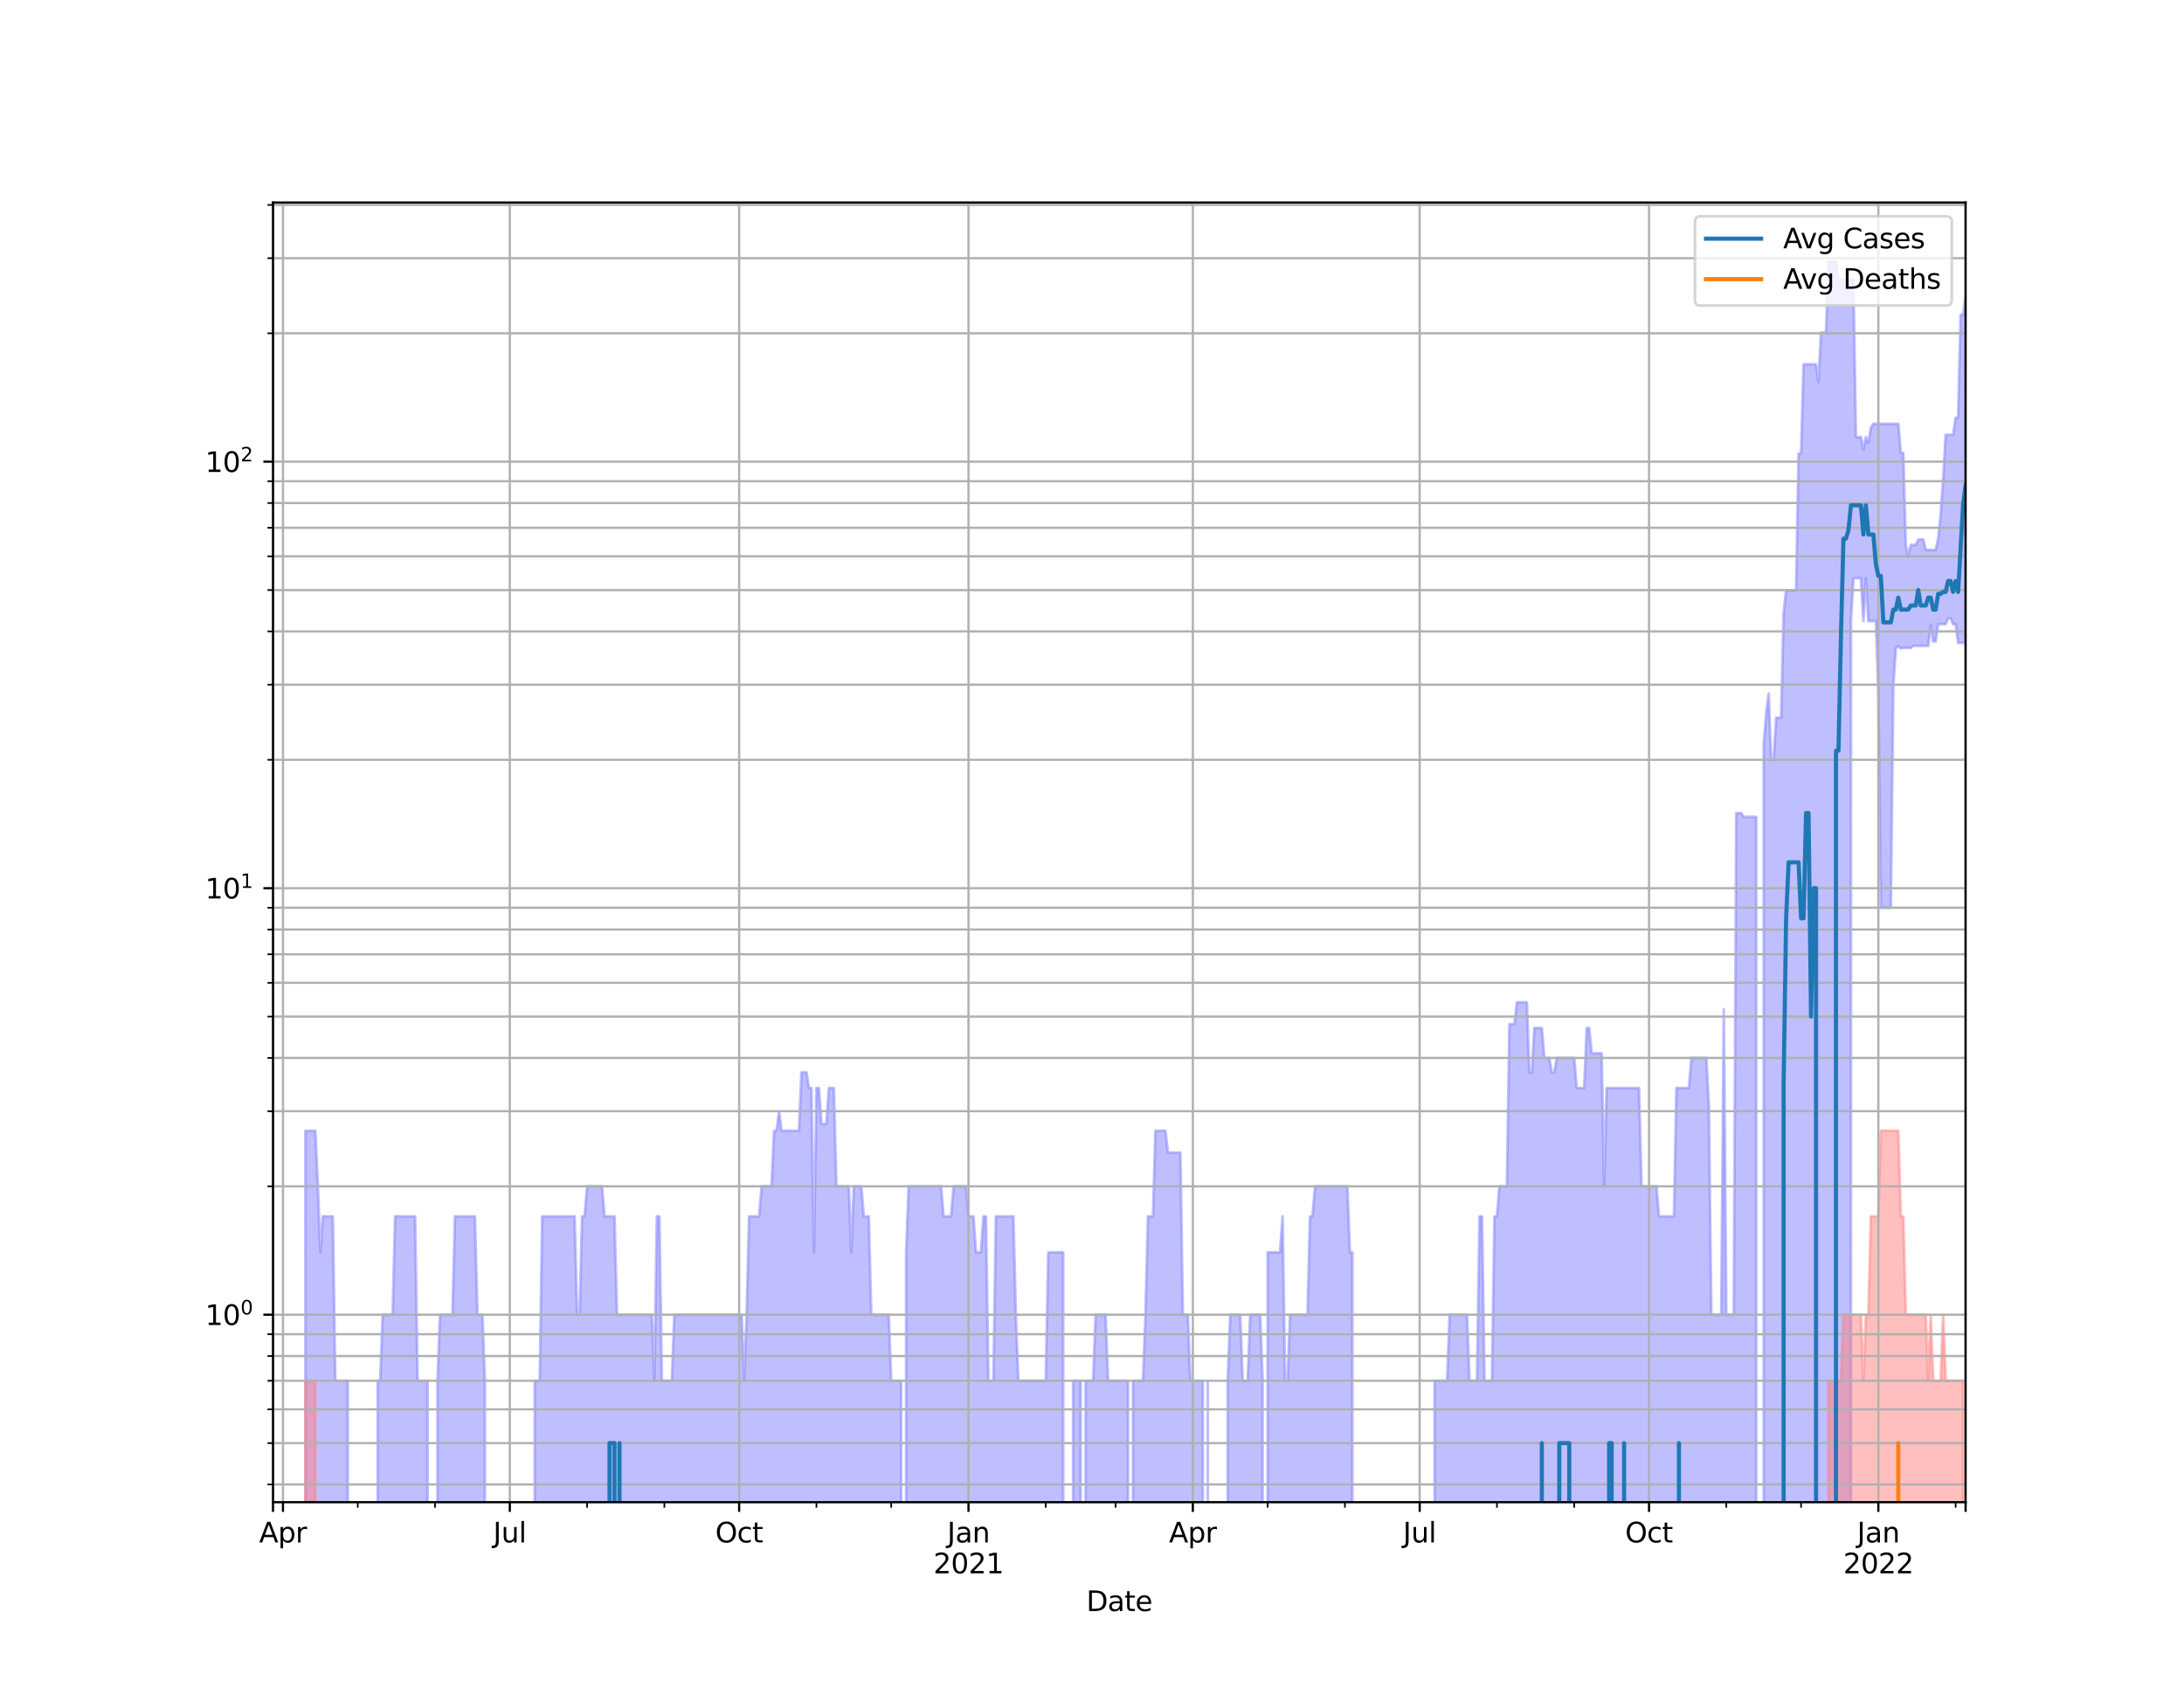 <?xml version="1.0" encoding="utf-8" standalone="no"?>
<!DOCTYPE svg PUBLIC "-//W3C//DTD SVG 1.1//EN"
  "http://www.w3.org/Graphics/SVG/1.1/DTD/svg11.dtd">
<svg height="612pt" version="1.1" viewBox="0 0 792 612" width="792pt" xmlns="http://www.w3.org/2000/svg" xmlns:xlink="http://www.w3.org/1999/xlink">
 <defs>
  <style type="text/css">*{stroke-linecap:butt;stroke-linejoin:round;}</style>
 </defs>
 <g id="figure_1">
  <g id="patch_1">
   <path d="M 0 612 
L 792 612 
L 792 0 
L 0 0 
z
" style="fill:#ffffff;"/>
  </g>
  <g id="axes_1">
   <g id="patch_2">
    <path d="M 99 544.68 
L 712.8 544.68 
L 712.8 73.44 
L 99 73.44 
z
" style="fill:#ffffff;"/>
   </g>
   <g id="PolyCollection_1">
    <path clip-path="url(#p68e2955192)" d="M 99 155127.308 
L 99 155127.308 
L 99.904 155127.308 
L 100.808 155127.308 
L 101.712 155127.308 
L 102.616 155127.308 
L 103.52 155127.308 
L 104.424 155127.308 
L 105.328 155127.308 
L 106.232 155127.308 
L 107.136 155127.308 
L 108.04 155127.308 
L 108.944 155127.308 
L 109.848 155127.308 
L 110.752 409.995 
L 111.656 409.995 
L 112.56 409.995 
L 113.464 409.995 
L 114.368 409.995 
L 115.272 430.151 
L 116.176 454.107 
L 117.08 441.066 
L 117.984 441.066 
L 118.887 441.066 
L 119.791 441.066 
L 120.695 441.066 
L 121.599 500.661 
L 122.503 500.661 
L 123.407 500.661 
L 124.311 500.661 
L 125.215 500.661 
L 126.119 500.661 
L 127.023 155127.308 
L 127.927 155127.308 
L 128.831 155127.308 
L 129.735 155127.308 
L 130.639 155127.308 
L 131.543 155127.308 
L 132.447 155127.308 
L 133.351 155127.308 
L 134.255 155127.308 
L 135.159 155127.308 
L 136.063 155127.308 
L 136.967 500.661 
L 137.871 500.661 
L 138.775 476.706 
L 139.679 476.706 
L 140.583 476.706 
L 141.487 476.706 
L 142.391 476.706 
L 143.295 441.066 
L 144.199 441.066 
L 145.103 441.066 
L 146.007 441.066 
L 146.911 441.066 
L 147.815 441.066 
L 148.719 441.066 
L 149.623 441.066 
L 150.527 441.066 
L 151.431 500.661 
L 152.335 500.661 
L 153.239 500.661 
L 154.143 500.661 
L 155.047 500.661 
L 155.951 155127.308 
L 156.854 155127.308 
L 157.758 155127.308 
L 158.662 500.661 
L 159.566 476.706 
L 160.47 476.706 
L 161.374 476.706 
L 162.278 476.706 
L 163.182 476.706 
L 164.086 476.706 
L 164.99 441.066 
L 165.894 441.066 
L 166.798 441.066 
L 167.702 441.066 
L 168.606 441.066 
L 169.51 441.066 
L 170.414 441.066 
L 171.318 441.066 
L 172.222 441.066 
L 173.126 476.706 
L 174.03 476.706 
L 174.934 476.706 
L 175.838 500.661 
L 176.742 155127.308 
L 177.646 155127.308 
L 178.55 155127.308 
L 179.454 155127.308 
L 180.358 155127.308 
L 181.262 155127.308 
L 182.166 155127.308 
L 183.07 155127.308 
L 183.974 155127.308 
L 184.878 155127.308 
L 185.782 155127.308 
L 186.686 155127.308 
L 187.59 155127.308 
L 188.494 155127.308 
L 189.398 155127.308 
L 190.302 155127.308 
L 191.206 155127.308 
L 192.11 155127.308 
L 193.014 155127.308 
L 193.918 500.661 
L 194.822 500.661 
L 195.725 500.661 
L 196.629 441.066 
L 197.533 441.066 
L 198.437 441.066 
L 199.341 441.066 
L 200.245 441.066 
L 201.149 441.066 
L 202.053 441.066 
L 202.957 441.066 
L 203.861 441.066 
L 204.765 441.066 
L 205.669 441.066 
L 206.573 441.066 
L 207.477 441.066 
L 208.381 441.066 
L 209.285 476.706 
L 210.189 476.706 
L 211.093 441.066 
L 211.997 441.066 
L 212.901 430.151 
L 213.805 430.151 
L 214.709 430.151 
L 215.613 430.151 
L 216.517 430.151 
L 217.421 430.151 
L 218.325 430.151 
L 219.229 441.066 
L 220.133 441.066 
L 221.037 441.066 
L 221.941 441.066 
L 222.845 441.066 
L 223.749 476.706 
L 224.653 476.706 
L 225.557 476.706 
L 226.461 476.706 
L 227.365 476.706 
L 228.269 476.706 
L 229.173 476.706 
L 230.077 476.706 
L 230.981 476.706 
L 231.885 476.706 
L 232.789 476.706 
L 233.692 476.706 
L 234.596 476.706 
L 235.5 476.706 
L 236.404 476.706 
L 237.308 500.661 
L 238.212 441.066 
L 239.116 441.066 
L 240.02 500.661 
L 240.924 500.661 
L 241.828 500.661 
L 242.732 500.661 
L 243.636 500.661 
L 244.54 476.706 
L 245.444 476.706 
L 246.348 476.706 
L 247.252 476.706 
L 248.156 476.706 
L 249.06 476.706 
L 249.964 476.706 
L 250.868 476.706 
L 251.772 476.706 
L 252.676 476.706 
L 253.58 476.706 
L 254.484 476.706 
L 255.388 476.706 
L 256.292 476.706 
L 257.196 476.706 
L 258.1 476.706 
L 259.004 476.706 
L 259.908 476.706 
L 260.812 476.706 
L 261.716 476.706 
L 262.62 476.706 
L 263.524 476.706 
L 264.428 476.706 
L 265.332 476.706 
L 266.236 476.706 
L 267.14 476.706 
L 268.044 476.706 
L 268.948 476.706 
L 269.852 500.661 
L 270.756 476.706 
L 271.659 441.066 
L 272.563 441.066 
L 273.467 441.066 
L 274.371 441.066 
L 275.275 441.066 
L 276.179 430.151 
L 277.083 430.151 
L 277.987 430.151 
L 278.891 430.151 
L 279.795 430.151 
L 280.699 409.995 
L 281.603 409.995 
L 282.507 402.918 
L 283.411 409.995 
L 284.315 409.995 
L 285.219 409.995 
L 286.123 409.995 
L 287.027 409.995 
L 287.931 409.995 
L 288.835 409.995 
L 289.739 409.995 
L 290.643 388.833 
L 291.547 388.833 
L 292.451 388.833 
L 293.355 394.512 
L 294.259 394.512 
L 295.163 454.107 
L 296.067 394.512 
L 296.971 394.512 
L 297.875 407.552 
L 298.779 407.552 
L 299.683 407.552 
L 300.587 394.512 
L 301.491 394.512 
L 302.395 394.512 
L 303.299 430.151 
L 304.203 430.151 
L 305.107 430.151 
L 306.011 430.151 
L 306.915 430.151 
L 307.819 430.151 
L 308.723 454.107 
L 309.627 430.151 
L 310.53 430.151 
L 311.434 430.151 
L 312.338 430.151 
L 313.242 441.066 
L 314.146 441.066 
L 315.05 441.066 
L 315.954 476.706 
L 316.858 476.706 
L 317.762 476.706 
L 318.666 476.706 
L 319.57 476.706 
L 320.474 476.706 
L 321.378 476.706 
L 322.282 476.706 
L 323.186 500.661 
L 324.09 500.661 
L 324.994 500.661 
L 325.898 500.661 
L 326.802 500.661 
L 327.706 155127.308 
L 328.61 454.107 
L 329.514 430.151 
L 330.418 430.151 
L 331.322 430.151 
L 332.226 430.151 
L 333.13 430.151 
L 334.034 430.151 
L 334.938 430.151 
L 335.842 430.151 
L 336.746 430.151 
L 337.65 430.151 
L 338.554 430.151 
L 339.458 430.151 
L 340.362 430.151 
L 341.266 430.151 
L 342.17 441.066 
L 343.074 441.066 
L 343.978 441.066 
L 344.882 441.066 
L 345.786 430.151 
L 346.69 430.151 
L 347.594 430.151 
L 348.497 430.151 
L 349.401 430.151 
L 350.305 430.151 
L 351.209 441.066 
L 352.113 441.066 
L 353.017 441.066 
L 353.921 454.107 
L 354.825 454.107 
L 355.729 454.107 
L 356.633 441.066 
L 357.537 441.066 
L 358.441 500.661 
L 359.345 500.661 
L 360.249 500.661 
L 361.153 441.066 
L 362.057 441.066 
L 362.961 441.066 
L 363.865 441.066 
L 364.769 441.066 
L 365.673 441.066 
L 366.577 441.066 
L 367.481 441.066 
L 368.385 476.706 
L 369.289 500.661 
L 370.193 500.661 
L 371.097 500.661 
L 372.001 500.661 
L 372.905 500.661 
L 373.809 500.661 
L 374.713 500.661 
L 375.617 500.661 
L 376.521 500.661 
L 377.425 500.661 
L 378.329 500.661 
L 379.233 500.661 
L 380.137 454.107 
L 381.041 454.107 
L 381.945 454.107 
L 382.849 454.107 
L 383.753 454.107 
L 384.657 454.107 
L 385.561 454.107 
L 386.465 155127.308 
L 387.368 155127.308 
L 388.272 155127.308 
L 389.176 500.661 
L 390.08 500.661 
L 390.984 500.661 
L 391.888 500.661 
L 392.792 155127.308 
L 393.696 500.661 
L 394.6 500.661 
L 395.504 500.661 
L 396.408 500.661 
L 397.312 476.706 
L 398.216 476.706 
L 399.12 476.706 
L 400.024 476.706 
L 400.928 476.706 
L 401.832 500.661 
L 402.736 500.661 
L 403.64 500.661 
L 404.544 500.661 
L 405.448 500.661 
L 406.352 500.661 
L 407.256 500.661 
L 408.16 500.661 
L 409.064 500.661 
L 409.968 155127.308 
L 410.872 500.661 
L 411.776 500.661 
L 412.68 500.661 
L 413.584 500.661 
L 414.488 500.661 
L 415.392 476.706 
L 416.296 441.066 
L 417.2 441.066 
L 418.104 441.066 
L 419.008 409.995 
L 419.912 409.995 
L 420.816 409.995 
L 421.72 409.995 
L 422.624 409.995 
L 423.528 417.906 
L 424.432 417.906 
L 425.335 417.906 
L 426.239 417.906 
L 427.143 417.906 
L 428.047 417.906 
L 428.951 476.706 
L 429.855 476.706 
L 430.759 476.706 
L 431.663 500.661 
L 432.567 500.661 
L 433.471 500.661 
L 434.375 500.661 
L 435.279 500.661 
L 436.183 500.661 
L 437.087 155127.308 
L 437.991 500.661 
L 438.895 155127.308 
L 439.799 155127.308 
L 440.703 155127.308 
L 441.607 155127.308 
L 442.511 155127.308 
L 443.415 155127.308 
L 444.319 155127.308 
L 445.223 500.661 
L 446.127 476.706 
L 447.031 476.706 
L 447.935 476.706 
L 448.839 476.706 
L 449.743 476.706 
L 450.647 500.661 
L 451.551 500.661 
L 452.455 500.661 
L 453.359 476.706 
L 454.263 476.706 
L 455.167 476.706 
L 456.071 476.706 
L 456.975 476.706 
L 457.879 500.661 
L 458.783 155127.308 
L 459.687 454.107 
L 460.591 454.107 
L 461.495 454.107 
L 462.399 454.107 
L 463.303 454.107 
L 464.206 454.107 
L 465.11 441.066 
L 466.014 500.661 
L 466.918 500.661 
L 467.822 476.706 
L 468.726 476.706 
L 469.63 476.706 
L 470.534 476.706 
L 471.438 476.706 
L 472.342 476.706 
L 473.246 476.706 
L 474.15 476.706 
L 475.054 441.066 
L 475.958 441.066 
L 476.862 430.151 
L 477.766 430.151 
L 478.67 430.151 
L 479.574 430.151 
L 480.478 430.151 
L 481.382 430.151 
L 482.286 430.151 
L 483.19 430.151 
L 484.094 430.151 
L 484.998 430.151 
L 485.902 430.151 
L 486.806 430.151 
L 487.71 430.151 
L 488.614 430.151 
L 489.518 454.107 
L 490.422 454.107 
L 491.326 155127.308 
L 492.23 155127.308 
L 493.134 155127.308 
L 494.038 155127.308 
L 494.942 155127.308 
L 495.846 155127.308 
L 496.75 155127.308 
L 497.654 155127.308 
L 498.558 155127.308 
L 499.462 155127.308 
L 500.366 155127.308 
L 501.27 155127.308 
L 502.173 155127.308 
L 503.077 155127.308 
L 503.981 155127.308 
L 504.885 155127.308 
L 505.789 155127.308 
L 506.693 155127.308 
L 507.597 155127.308 
L 508.501 155127.308 
L 509.405 155127.308 
L 510.309 155127.308 
L 511.213 155127.308 
L 512.117 155127.308 
L 513.021 155127.308 
L 513.925 155127.308 
L 514.829 155127.308 
L 515.733 155127.308 
L 516.637 155127.308 
L 517.541 155127.308 
L 518.445 155127.308 
L 519.349 155127.308 
L 520.253 500.661 
L 521.157 500.661 
L 522.061 500.661 
L 522.965 500.661 
L 523.869 500.661 
L 524.773 500.661 
L 525.677 476.706 
L 526.581 476.706 
L 527.485 476.706 
L 528.389 476.706 
L 529.293 476.706 
L 530.197 476.706 
L 531.101 476.706 
L 532.005 476.706 
L 532.909 500.661 
L 533.813 500.661 
L 534.717 500.661 
L 535.621 500.661 
L 536.525 441.066 
L 537.429 441.066 
L 538.333 500.661 
L 539.237 500.661 
L 540.141 500.661 
L 541.044 500.661 
L 541.948 441.066 
L 542.852 441.066 
L 543.756 430.151 
L 544.66 430.151 
L 545.564 430.151 
L 546.468 430.151 
L 547.372 371.351 
L 548.276 371.351 
L 549.18 371.351 
L 550.084 363.44 
L 550.988 363.44 
L 551.892 363.44 
L 552.796 363.44 
L 553.7 363.44 
L 554.604 388.833 
L 555.508 388.833 
L 556.412 372.765 
L 557.316 372.765 
L 558.22 372.765 
L 559.124 372.765 
L 560.028 383.597 
L 560.932 383.597 
L 561.836 383.597 
L 562.74 388.833 
L 563.644 388.833 
L 564.548 383.597 
L 565.452 383.597 
L 566.356 383.597 
L 567.26 383.597 
L 568.164 383.597 
L 569.068 383.597 
L 569.972 383.597 
L 570.876 383.597 
L 571.78 394.512 
L 572.684 394.512 
L 573.588 394.512 
L 574.492 394.512 
L 575.396 372.765 
L 576.3 372.765 
L 577.204 381.938 
L 578.108 381.938 
L 579.011 381.938 
L 579.915 381.938 
L 580.819 381.938 
L 581.723 430.151 
L 582.627 394.512 
L 583.531 394.512 
L 584.435 394.512 
L 585.339 394.512 
L 586.243 394.512 
L 587.147 394.512 
L 588.051 394.512 
L 588.955 394.512 
L 589.859 394.512 
L 590.763 394.512 
L 591.667 394.512 
L 592.571 394.512 
L 593.475 394.512 
L 594.379 394.512 
L 595.283 430.151 
L 596.187 430.151 
L 597.091 430.151 
L 597.995 430.151 
L 598.899 430.151 
L 599.803 430.151 
L 600.707 430.151 
L 601.611 441.066 
L 602.515 441.066 
L 603.419 441.066 
L 604.323 441.066 
L 605.227 441.066 
L 606.131 441.066 
L 607.035 441.066 
L 607.939 394.512 
L 608.843 394.512 
L 609.747 394.512 
L 610.651 394.512 
L 611.555 394.512 
L 612.459 394.512 
L 613.363 383.597 
L 614.267 383.597 
L 615.171 383.597 
L 616.075 383.597 
L 616.978 383.597 
L 617.882 383.597 
L 618.786 383.597 
L 619.69 400.716 
L 620.594 476.706 
L 621.498 476.706 
L 622.402 476.706 
L 623.306 476.706 
L 624.21 476.706 
L 625.114 365.975 
L 626.018 476.706 
L 626.922 476.706 
L 627.826 476.706 
L 628.73 476.706 
L 629.634 294.822 
L 630.538 294.822 
L 631.442 294.822 
L 632.346 296.179 
L 633.25 296.179 
L 634.154 296.179 
L 635.058 296.179 
L 635.962 296.179 
L 636.866 296.179 
L 637.77 155127.308 
L 638.674 155127.308 
L 639.578 270.021 
L 640.482 258.92 
L 641.386 251.478 
L 642.29 275.5 
L 643.194 275.5 
L 644.098 260.245 
L 645.002 260.245 
L 645.906 260.245 
L 646.81 222.24 
L 647.714 214.093 
L 648.618 214.093 
L 649.522 214.093 
L 650.426 214.093 
L 651.33 214.093 
L 652.234 164.448 
L 653.138 164.448 
L 654.042 132.082 
L 654.946 132.082 
L 655.849 132.082 
L 656.753 132.082 
L 657.657 132.082 
L 658.561 132.082 
L 659.465 138.579 
L 660.369 120.615 
L 661.273 120.615 
L 662.177 120.615 
L 663.081 94.86 
L 663.985 94.86 
L 664.889 94.86 
L 665.793 94.86 
L 666.697 101.848 
L 667.601 101.394 
L 668.505 101.394 
L 669.409 101.394 
L 670.313 101.394 
L 671.217 101.394 
L 672.121 101.394 
L 673.025 158.486 
L 673.929 158.486 
L 674.833 158.486 
L 675.737 163.049 
L 676.641 158.486 
L 677.545 160.456 
L 678.449 155.047 
L 679.353 153.664 
L 680.257 153.664 
L 681.161 153.664 
L 682.065 153.664 
L 682.969 153.664 
L 683.873 153.664 
L 684.777 153.664 
L 685.681 153.664 
L 686.585 153.664 
L 687.489 153.664 
L 688.393 153.664 
L 689.297 164.191 
L 690.201 164.191 
L 691.105 197.589 
L 692.009 201.602 
L 692.913 197.589 
L 693.816 197.589 
L 694.72 197.589 
L 695.624 195.618 
L 696.528 195.618 
L 697.432 195.618 
L 698.336 199.403 
L 699.24 199.403 
L 700.144 199.403 
L 701.048 199.403 
L 701.952 199.403 
L 702.856 195.312 
L 703.76 186.637 
L 704.664 173.812 
L 705.568 157.668 
L 706.472 157.668 
L 707.376 157.668 
L 708.28 157.668 
L 709.184 151.457 
L 710.088 151.457 
L 710.992 114.113 
L 711.896 114.113 
L 712.8 107.522 
L 712.8 233.102 
L 712.8 233.102 
L 711.896 233.102 
L 710.992 233.102 
L 710.088 233.102 
L 709.184 226.312 
L 708.28 226.312 
L 707.376 224.245 
L 706.472 224.245 
L 705.568 226.312 
L 704.664 226.312 
L 703.76 226.312 
L 702.856 226.312 
L 701.952 232.568 
L 701.048 232.568 
L 700.144 226.473 
L 699.24 234.182 
L 698.336 234.182 
L 697.432 234.182 
L 696.528 234.182 
L 695.624 234.182 
L 694.72 234.182 
L 693.816 234.182 
L 692.913 234.912 
L 692.009 234.912 
L 691.105 234.912 
L 690.201 234.912 
L 689.297 235.096 
L 688.393 234.182 
L 687.489 235.096 
L 686.585 248.717 
L 685.681 329.131 
L 684.777 329.131 
L 683.873 329.131 
L 682.969 329.131 
L 682.065 329.131 
L 681.161 251.01 
L 680.257 225.191 
L 679.353 225.191 
L 678.449 225.191 
L 677.545 225.191 
L 676.641 209.666 
L 675.737 225.191 
L 674.833 209.666 
L 673.929 209.666 
L 673.025 209.666 
L 672.121 209.666 
L 671.217 225.191 
L 670.313 155127.308 
L 669.409 155127.308 
L 668.505 155127.308 
L 667.601 155127.308 
L 666.697 155127.308 
L 665.793 155127.308 
L 664.889 155127.308 
L 663.985 155127.308 
L 663.081 155127.308 
L 662.177 155127.308 
L 661.273 155127.308 
L 660.369 155127.308 
L 659.465 155127.308 
L 658.561 155127.308 
L 657.657 155127.308 
L 656.753 155127.308 
L 655.849 155127.308 
L 654.946 155127.308 
L 654.042 155127.308 
L 653.138 155127.308 
L 652.234 155127.308 
L 651.33 155127.308 
L 650.426 155127.308 
L 649.522 155127.308 
L 648.618 155127.308 
L 647.714 155127.308 
L 646.81 155127.308 
L 645.906 155127.308 
L 645.002 155127.308 
L 644.098 155127.308 
L 643.194 155127.308 
L 642.29 155127.308 
L 641.386 155127.308 
L 640.482 155127.308 
L 639.578 155127.308 
L 638.674 155127.308 
L 637.77 155127.308 
L 636.866 155127.308 
L 635.962 155127.308 
L 635.058 155127.308 
L 634.154 155127.308 
L 633.25 155127.308 
L 632.346 155127.308 
L 631.442 155127.308 
L 630.538 155127.308 
L 629.634 155127.308 
L 628.73 155127.308 
L 627.826 155127.308 
L 626.922 155127.308 
L 626.018 155127.308 
L 625.114 155127.308 
L 624.21 155127.308 
L 623.306 155127.308 
L 622.402 155127.308 
L 621.498 155127.308 
L 620.594 155127.308 
L 619.69 155127.308 
L 618.786 155127.308 
L 617.882 155127.308 
L 616.978 155127.308 
L 616.075 155127.308 
L 615.171 155127.308 
L 614.267 155127.308 
L 613.363 155127.308 
L 612.459 155127.308 
L 611.555 155127.308 
L 610.651 155127.308 
L 609.747 155127.308 
L 608.843 155127.308 
L 607.939 155127.308 
L 607.035 155127.308 
L 606.131 155127.308 
L 605.227 155127.308 
L 604.323 155127.308 
L 603.419 155127.308 
L 602.515 155127.308 
L 601.611 155127.308 
L 600.707 155127.308 
L 599.803 155127.308 
L 598.899 155127.308 
L 597.995 155127.308 
L 597.091 155127.308 
L 596.187 155127.308 
L 595.283 155127.308 
L 594.379 155127.308 
L 593.475 155127.308 
L 592.571 155127.308 
L 591.667 155127.308 
L 590.763 155127.308 
L 589.859 155127.308 
L 588.955 155127.308 
L 588.051 155127.308 
L 587.147 155127.308 
L 586.243 155127.308 
L 585.339 155127.308 
L 584.435 155127.308 
L 583.531 155127.308 
L 582.627 155127.308 
L 581.723 155127.308 
L 580.819 155127.308 
L 579.915 155127.308 
L 579.011 155127.308 
L 578.108 155127.308 
L 577.204 155127.308 
L 576.3 155127.308 
L 575.396 155127.308 
L 574.492 155127.308 
L 573.588 155127.308 
L 572.684 155127.308 
L 571.78 155127.308 
L 570.876 155127.308 
L 569.972 155127.308 
L 569.068 155127.308 
L 568.164 155127.308 
L 567.26 155127.308 
L 566.356 155127.308 
L 565.452 155127.308 
L 564.548 155127.308 
L 563.644 155127.308 
L 562.74 155127.308 
L 561.836 155127.308 
L 560.932 155127.308 
L 560.028 155127.308 
L 559.124 155127.308 
L 558.22 155127.308 
L 557.316 155127.308 
L 556.412 155127.308 
L 555.508 155127.308 
L 554.604 155127.308 
L 553.7 155127.308 
L 552.796 155127.308 
L 551.892 155127.308 
L 550.988 155127.308 
L 550.084 155127.308 
L 549.18 155127.308 
L 548.276 155127.308 
L 547.372 155127.308 
L 546.468 155127.308 
L 545.564 155127.308 
L 544.66 155127.308 
L 543.756 155127.308 
L 542.852 155127.308 
L 541.948 155127.308 
L 541.044 155127.308 
L 540.141 155127.308 
L 539.237 155127.308 
L 538.333 155127.308 
L 537.429 155127.308 
L 536.525 155127.308 
L 535.621 155127.308 
L 534.717 155127.308 
L 533.813 155127.308 
L 532.909 155127.308 
L 532.005 155127.308 
L 531.101 155127.308 
L 530.197 155127.308 
L 529.293 155127.308 
L 528.389 155127.308 
L 527.485 155127.308 
L 526.581 155127.308 
L 525.677 155127.308 
L 524.773 155127.308 
L 523.869 155127.308 
L 522.965 155127.308 
L 522.061 155127.308 
L 521.157 155127.308 
L 520.253 155127.308 
L 519.349 155127.308 
L 518.445 155127.308 
L 517.541 155127.308 
L 516.637 155127.308 
L 515.733 155127.308 
L 514.829 155127.308 
L 513.925 155127.308 
L 513.021 155127.308 
L 512.117 155127.308 
L 511.213 155127.308 
L 510.309 155127.308 
L 509.405 155127.308 
L 508.501 155127.308 
L 507.597 155127.308 
L 506.693 155127.308 
L 505.789 155127.308 
L 504.885 155127.308 
L 503.981 155127.308 
L 503.077 155127.308 
L 502.173 155127.308 
L 501.27 155127.308 
L 500.366 155127.308 
L 499.462 155127.308 
L 498.558 155127.308 
L 497.654 155127.308 
L 496.75 155127.308 
L 495.846 155127.308 
L 494.942 155127.308 
L 494.038 155127.308 
L 493.134 155127.308 
L 492.23 155127.308 
L 491.326 155127.308 
L 490.422 155127.308 
L 489.518 155127.308 
L 488.614 155127.308 
L 487.71 155127.308 
L 486.806 155127.308 
L 485.902 155127.308 
L 484.998 155127.308 
L 484.094 155127.308 
L 483.19 155127.308 
L 482.286 155127.308 
L 481.382 155127.308 
L 480.478 155127.308 
L 479.574 155127.308 
L 478.67 155127.308 
L 477.766 155127.308 
L 476.862 155127.308 
L 475.958 155127.308 
L 475.054 155127.308 
L 474.15 155127.308 
L 473.246 155127.308 
L 472.342 155127.308 
L 471.438 155127.308 
L 470.534 155127.308 
L 469.63 155127.308 
L 468.726 155127.308 
L 467.822 155127.308 
L 466.918 155127.308 
L 466.014 155127.308 
L 465.11 155127.308 
L 464.206 155127.308 
L 463.303 155127.308 
L 462.399 155127.308 
L 461.495 155127.308 
L 460.591 155127.308 
L 459.687 155127.308 
L 458.783 155127.308 
L 457.879 155127.308 
L 456.975 155127.308 
L 456.071 155127.308 
L 455.167 155127.308 
L 454.263 155127.308 
L 453.359 155127.308 
L 452.455 155127.308 
L 451.551 155127.308 
L 450.647 155127.308 
L 449.743 155127.308 
L 448.839 155127.308 
L 447.935 155127.308 
L 447.031 155127.308 
L 446.127 155127.308 
L 445.223 155127.308 
L 444.319 155127.308 
L 443.415 155127.308 
L 442.511 155127.308 
L 441.607 155127.308 
L 440.703 155127.308 
L 439.799 155127.308 
L 438.895 155127.308 
L 437.991 155127.308 
L 437.087 155127.308 
L 436.183 155127.308 
L 435.279 155127.308 
L 434.375 155127.308 
L 433.471 155127.308 
L 432.567 155127.308 
L 431.663 155127.308 
L 430.759 155127.308 
L 429.855 155127.308 
L 428.951 155127.308 
L 428.047 155127.308 
L 427.143 155127.308 
L 426.239 155127.308 
L 425.335 155127.308 
L 424.432 155127.308 
L 423.528 155127.308 
L 422.624 155127.308 
L 421.72 155127.308 
L 420.816 155127.308 
L 419.912 155127.308 
L 419.008 155127.308 
L 418.104 155127.308 
L 417.2 155127.308 
L 416.296 155127.308 
L 415.392 155127.308 
L 414.488 155127.308 
L 413.584 155127.308 
L 412.68 155127.308 
L 411.776 155127.308 
L 410.872 155127.308 
L 409.968 155127.308 
L 409.064 155127.308 
L 408.16 155127.308 
L 407.256 155127.308 
L 406.352 155127.308 
L 405.448 155127.308 
L 404.544 155127.308 
L 403.64 155127.308 
L 402.736 155127.308 
L 401.832 155127.308 
L 400.928 155127.308 
L 400.024 155127.308 
L 399.12 155127.308 
L 398.216 155127.308 
L 397.312 155127.308 
L 396.408 155127.308 
L 395.504 155127.308 
L 394.6 155127.308 
L 393.696 155127.308 
L 392.792 155127.308 
L 391.888 155127.308 
L 390.984 155127.308 
L 390.08 155127.308 
L 389.176 155127.308 
L 388.272 155127.308 
L 387.368 155127.308 
L 386.465 155127.308 
L 385.561 155127.308 
L 384.657 155127.308 
L 383.753 155127.308 
L 382.849 155127.308 
L 381.945 155127.308 
L 381.041 155127.308 
L 380.137 155127.308 
L 379.233 155127.308 
L 378.329 155127.308 
L 377.425 155127.308 
L 376.521 155127.308 
L 375.617 155127.308 
L 374.713 155127.308 
L 373.809 155127.308 
L 372.905 155127.308 
L 372.001 155127.308 
L 371.097 155127.308 
L 370.193 155127.308 
L 369.289 155127.308 
L 368.385 155127.308 
L 367.481 155127.308 
L 366.577 155127.308 
L 365.673 155127.308 
L 364.769 155127.308 
L 363.865 155127.308 
L 362.961 155127.308 
L 362.057 155127.308 
L 361.153 155127.308 
L 360.249 155127.308 
L 359.345 155127.308 
L 358.441 155127.308 
L 357.537 155127.308 
L 356.633 155127.308 
L 355.729 155127.308 
L 354.825 155127.308 
L 353.921 155127.308 
L 353.017 155127.308 
L 352.113 155127.308 
L 351.209 155127.308 
L 350.305 155127.308 
L 349.401 155127.308 
L 348.497 155127.308 
L 347.594 155127.308 
L 346.69 155127.308 
L 345.786 155127.308 
L 344.882 155127.308 
L 343.978 155127.308 
L 343.074 155127.308 
L 342.17 155127.308 
L 341.266 155127.308 
L 340.362 155127.308 
L 339.458 155127.308 
L 338.554 155127.308 
L 337.65 155127.308 
L 336.746 155127.308 
L 335.842 155127.308 
L 334.938 155127.308 
L 334.034 155127.308 
L 333.13 155127.308 
L 332.226 155127.308 
L 331.322 155127.308 
L 330.418 155127.308 
L 329.514 155127.308 
L 328.61 155127.308 
L 327.706 155127.308 
L 326.802 155127.308 
L 325.898 155127.308 
L 324.994 155127.308 
L 324.09 155127.308 
L 323.186 155127.308 
L 322.282 155127.308 
L 321.378 155127.308 
L 320.474 155127.308 
L 319.57 155127.308 
L 318.666 155127.308 
L 317.762 155127.308 
L 316.858 155127.308 
L 315.954 155127.308 
L 315.05 155127.308 
L 314.146 155127.308 
L 313.242 155127.308 
L 312.338 155127.308 
L 311.434 155127.308 
L 310.53 155127.308 
L 309.627 155127.308 
L 308.723 155127.308 
L 307.819 155127.308 
L 306.915 155127.308 
L 306.011 155127.308 
L 305.107 155127.308 
L 304.203 155127.308 
L 303.299 155127.308 
L 302.395 155127.308 
L 301.491 155127.308 
L 300.587 155127.308 
L 299.683 155127.308 
L 298.779 155127.308 
L 297.875 155127.308 
L 296.971 155127.308 
L 296.067 155127.308 
L 295.163 155127.308 
L 294.259 155127.308 
L 293.355 155127.308 
L 292.451 155127.308 
L 291.547 155127.308 
L 290.643 155127.308 
L 289.739 155127.308 
L 288.835 155127.308 
L 287.931 155127.308 
L 287.027 155127.308 
L 286.123 155127.308 
L 285.219 155127.308 
L 284.315 155127.308 
L 283.411 155127.308 
L 282.507 155127.308 
L 281.603 155127.308 
L 280.699 155127.308 
L 279.795 155127.308 
L 278.891 155127.308 
L 277.987 155127.308 
L 277.083 155127.308 
L 276.179 155127.308 
L 275.275 155127.308 
L 274.371 155127.308 
L 273.467 155127.308 
L 272.563 155127.308 
L 271.659 155127.308 
L 270.756 155127.308 
L 269.852 155127.308 
L 268.948 155127.308 
L 268.044 155127.308 
L 267.14 155127.308 
L 266.236 155127.308 
L 265.332 155127.308 
L 264.428 155127.308 
L 263.524 155127.308 
L 262.62 155127.308 
L 261.716 155127.308 
L 260.812 155127.308 
L 259.908 155127.308 
L 259.004 155127.308 
L 258.1 155127.308 
L 257.196 155127.308 
L 256.292 155127.308 
L 255.388 155127.308 
L 254.484 155127.308 
L 253.58 155127.308 
L 252.676 155127.308 
L 251.772 155127.308 
L 250.868 155127.308 
L 249.964 155127.308 
L 249.06 155127.308 
L 248.156 155127.308 
L 247.252 155127.308 
L 246.348 155127.308 
L 245.444 155127.308 
L 244.54 155127.308 
L 243.636 155127.308 
L 242.732 155127.308 
L 241.828 155127.308 
L 240.924 155127.308 
L 240.02 155127.308 
L 239.116 155127.308 
L 238.212 155127.308 
L 237.308 155127.308 
L 236.404 155127.308 
L 235.5 155127.308 
L 234.596 155127.308 
L 233.692 155127.308 
L 232.789 155127.308 
L 231.885 155127.308 
L 230.981 155127.308 
L 230.077 155127.308 
L 229.173 155127.308 
L 228.269 155127.308 
L 227.365 155127.308 
L 226.461 155127.308 
L 225.557 155127.308 
L 224.653 155127.308 
L 223.749 155127.308 
L 222.845 155127.308 
L 221.941 155127.308 
L 221.037 155127.308 
L 220.133 155127.308 
L 219.229 155127.308 
L 218.325 155127.308 
L 217.421 155127.308 
L 216.517 155127.308 
L 215.613 155127.308 
L 214.709 155127.308 
L 213.805 155127.308 
L 212.901 155127.308 
L 211.997 155127.308 
L 211.093 155127.308 
L 210.189 155127.308 
L 209.285 155127.308 
L 208.381 155127.308 
L 207.477 155127.308 
L 206.573 155127.308 
L 205.669 155127.308 
L 204.765 155127.308 
L 203.861 155127.308 
L 202.957 155127.308 
L 202.053 155127.308 
L 201.149 155127.308 
L 200.245 155127.308 
L 199.341 155127.308 
L 198.437 155127.308 
L 197.533 155127.308 
L 196.629 155127.308 
L 195.725 155127.308 
L 194.822 155127.308 
L 193.918 155127.308 
L 193.014 155127.308 
L 192.11 155127.308 
L 191.206 155127.308 
L 190.302 155127.308 
L 189.398 155127.308 
L 188.494 155127.308 
L 187.59 155127.308 
L 186.686 155127.308 
L 185.782 155127.308 
L 184.878 155127.308 
L 183.974 155127.308 
L 183.07 155127.308 
L 182.166 155127.308 
L 181.262 155127.308 
L 180.358 155127.308 
L 179.454 155127.308 
L 178.55 155127.308 
L 177.646 155127.308 
L 176.742 155127.308 
L 175.838 155127.308 
L 174.934 155127.308 
L 174.03 155127.308 
L 173.126 155127.308 
L 172.222 155127.308 
L 171.318 155127.308 
L 170.414 155127.308 
L 169.51 155127.308 
L 168.606 155127.308 
L 167.702 155127.308 
L 166.798 155127.308 
L 165.894 155127.308 
L 164.99 155127.308 
L 164.086 155127.308 
L 163.182 155127.308 
L 162.278 155127.308 
L 161.374 155127.308 
L 160.47 155127.308 
L 159.566 155127.308 
L 158.662 155127.308 
L 157.758 155127.308 
L 156.854 155127.308 
L 155.951 155127.308 
L 155.047 155127.308 
L 154.143 155127.308 
L 153.239 155127.308 
L 152.335 155127.308 
L 151.431 155127.308 
L 150.527 155127.308 
L 149.623 155127.308 
L 148.719 155127.308 
L 147.815 155127.308 
L 146.911 155127.308 
L 146.007 155127.308 
L 145.103 155127.308 
L 144.199 155127.308 
L 143.295 155127.308 
L 142.391 155127.308 
L 141.487 155127.308 
L 140.583 155127.308 
L 139.679 155127.308 
L 138.775 155127.308 
L 137.871 155127.308 
L 136.967 155127.308 
L 136.063 155127.308 
L 135.159 155127.308 
L 134.255 155127.308 
L 133.351 155127.308 
L 132.447 155127.308 
L 131.543 155127.308 
L 130.639 155127.308 
L 129.735 155127.308 
L 128.831 155127.308 
L 127.927 155127.308 
L 127.023 155127.308 
L 126.119 155127.308 
L 125.215 155127.308 
L 124.311 155127.308 
L 123.407 155127.308 
L 122.503 155127.308 
L 121.599 155127.308 
L 120.695 155127.308 
L 119.791 155127.308 
L 118.887 155127.308 
L 117.984 155127.308 
L 117.08 155127.308 
L 116.176 155127.308 
L 115.272 155127.308 
L 114.368 155127.308 
L 113.464 155127.308 
L 112.56 155127.308 
L 111.656 155127.308 
L 110.752 155127.308 
L 109.848 155127.308 
L 108.944 155127.308 
L 108.04 155127.308 
L 107.136 155127.308 
L 106.232 155127.308 
L 105.328 155127.308 
L 104.424 155127.308 
L 103.52 155127.308 
L 102.616 155127.308 
L 101.712 155127.308 
L 100.808 155127.308 
L 99.904 155127.308 
L 99 155127.308 
z
" style="fill:#8080ff;fill-opacity:0.5;stroke:#8080ff;stroke-opacity:0.5;"/>
   </g>
   <g id="PolyCollection_2">
    <path clip-path="url(#p68e2955192)" d="M 99 155127.308 
L 99 155127.308 
L 99.904 155127.308 
L 100.808 155127.308 
L 101.712 155127.308 
L 102.616 155127.308 
L 103.52 155127.308 
L 104.424 155127.308 
L 105.328 155127.308 
L 106.232 155127.308 
L 107.136 155127.308 
L 108.04 155127.308 
L 108.944 155127.308 
L 109.848 155127.308 
L 110.752 500.661 
L 111.656 500.661 
L 112.56 500.661 
L 113.464 500.661 
L 114.368 500.661 
L 115.272 155127.308 
L 116.176 155127.308 
L 117.08 155127.308 
L 117.984 155127.308 
L 118.887 155127.308 
L 119.791 155127.308 
L 120.695 155127.308 
L 121.599 155127.308 
L 122.503 155127.308 
L 123.407 155127.308 
L 124.311 155127.308 
L 125.215 155127.308 
L 126.119 155127.308 
L 127.023 155127.308 
L 127.927 155127.308 
L 128.831 155127.308 
L 129.735 155127.308 
L 130.639 155127.308 
L 131.543 155127.308 
L 132.447 155127.308 
L 133.351 155127.308 
L 134.255 155127.308 
L 135.159 155127.308 
L 136.063 155127.308 
L 136.967 155127.308 
L 137.871 155127.308 
L 138.775 155127.308 
L 139.679 155127.308 
L 140.583 155127.308 
L 141.487 155127.308 
L 142.391 155127.308 
L 143.295 155127.308 
L 144.199 155127.308 
L 145.103 155127.308 
L 146.007 155127.308 
L 146.911 155127.308 
L 147.815 155127.308 
L 148.719 155127.308 
L 149.623 155127.308 
L 150.527 155127.308 
L 151.431 155127.308 
L 152.335 155127.308 
L 153.239 155127.308 
L 154.143 155127.308 
L 155.047 155127.308 
L 155.951 155127.308 
L 156.854 155127.308 
L 157.758 155127.308 
L 158.662 155127.308 
L 159.566 155127.308 
L 160.47 155127.308 
L 161.374 155127.308 
L 162.278 155127.308 
L 163.182 155127.308 
L 164.086 155127.308 
L 164.99 155127.308 
L 165.894 155127.308 
L 166.798 155127.308 
L 167.702 155127.308 
L 168.606 155127.308 
L 169.51 155127.308 
L 170.414 155127.308 
L 171.318 155127.308 
L 172.222 155127.308 
L 173.126 155127.308 
L 174.03 155127.308 
L 174.934 155127.308 
L 175.838 155127.308 
L 176.742 155127.308 
L 177.646 155127.308 
L 178.55 155127.308 
L 179.454 155127.308 
L 180.358 155127.308 
L 181.262 155127.308 
L 182.166 155127.308 
L 183.07 155127.308 
L 183.974 155127.308 
L 184.878 155127.308 
L 185.782 155127.308 
L 186.686 155127.308 
L 187.59 155127.308 
L 188.494 155127.308 
L 189.398 155127.308 
L 190.302 155127.308 
L 191.206 155127.308 
L 192.11 155127.308 
L 193.014 155127.308 
L 193.918 155127.308 
L 194.822 155127.308 
L 195.725 155127.308 
L 196.629 155127.308 
L 197.533 155127.308 
L 198.437 155127.308 
L 199.341 155127.308 
L 200.245 155127.308 
L 201.149 155127.308 
L 202.053 155127.308 
L 202.957 155127.308 
L 203.861 155127.308 
L 204.765 155127.308 
L 205.669 155127.308 
L 206.573 155127.308 
L 207.477 155127.308 
L 208.381 155127.308 
L 209.285 155127.308 
L 210.189 155127.308 
L 211.093 155127.308 
L 211.997 155127.308 
L 212.901 155127.308 
L 213.805 155127.308 
L 214.709 155127.308 
L 215.613 155127.308 
L 216.517 155127.308 
L 217.421 155127.308 
L 218.325 155127.308 
L 219.229 155127.308 
L 220.133 155127.308 
L 221.037 155127.308 
L 221.941 155127.308 
L 222.845 155127.308 
L 223.749 155127.308 
L 224.653 155127.308 
L 225.557 155127.308 
L 226.461 155127.308 
L 227.365 155127.308 
L 228.269 155127.308 
L 229.173 155127.308 
L 230.077 155127.308 
L 230.981 155127.308 
L 231.885 155127.308 
L 232.789 155127.308 
L 233.692 155127.308 
L 234.596 155127.308 
L 235.5 155127.308 
L 236.404 155127.308 
L 237.308 155127.308 
L 238.212 155127.308 
L 239.116 155127.308 
L 240.02 155127.308 
L 240.924 155127.308 
L 241.828 155127.308 
L 242.732 155127.308 
L 243.636 155127.308 
L 244.54 155127.308 
L 245.444 155127.308 
L 246.348 155127.308 
L 247.252 155127.308 
L 248.156 155127.308 
L 249.06 155127.308 
L 249.964 155127.308 
L 250.868 155127.308 
L 251.772 155127.308 
L 252.676 155127.308 
L 253.58 155127.308 
L 254.484 155127.308 
L 255.388 155127.308 
L 256.292 155127.308 
L 257.196 155127.308 
L 258.1 155127.308 
L 259.004 155127.308 
L 259.908 155127.308 
L 260.812 155127.308 
L 261.716 155127.308 
L 262.62 155127.308 
L 263.524 155127.308 
L 264.428 155127.308 
L 265.332 155127.308 
L 266.236 155127.308 
L 267.14 155127.308 
L 268.044 155127.308 
L 268.948 155127.308 
L 269.852 155127.308 
L 270.756 155127.308 
L 271.659 155127.308 
L 272.563 155127.308 
L 273.467 155127.308 
L 274.371 155127.308 
L 275.275 155127.308 
L 276.179 155127.308 
L 277.083 155127.308 
L 277.987 155127.308 
L 278.891 155127.308 
L 279.795 155127.308 
L 280.699 155127.308 
L 281.603 155127.308 
L 282.507 155127.308 
L 283.411 155127.308 
L 284.315 155127.308 
L 285.219 155127.308 
L 286.123 155127.308 
L 287.027 155127.308 
L 287.931 155127.308 
L 288.835 155127.308 
L 289.739 155127.308 
L 290.643 155127.308 
L 291.547 155127.308 
L 292.451 155127.308 
L 293.355 155127.308 
L 294.259 155127.308 
L 295.163 155127.308 
L 296.067 155127.308 
L 296.971 155127.308 
L 297.875 155127.308 
L 298.779 155127.308 
L 299.683 155127.308 
L 300.587 155127.308 
L 301.491 155127.308 
L 302.395 155127.308 
L 303.299 155127.308 
L 304.203 155127.308 
L 305.107 155127.308 
L 306.011 155127.308 
L 306.915 155127.308 
L 307.819 155127.308 
L 308.723 155127.308 
L 309.627 155127.308 
L 310.53 155127.308 
L 311.434 155127.308 
L 312.338 155127.308 
L 313.242 155127.308 
L 314.146 155127.308 
L 315.05 155127.308 
L 315.954 155127.308 
L 316.858 155127.308 
L 317.762 155127.308 
L 318.666 155127.308 
L 319.57 155127.308 
L 320.474 155127.308 
L 321.378 155127.308 
L 322.282 155127.308 
L 323.186 155127.308 
L 324.09 155127.308 
L 324.994 155127.308 
L 325.898 155127.308 
L 326.802 155127.308 
L 327.706 155127.308 
L 328.61 155127.308 
L 329.514 155127.308 
L 330.418 155127.308 
L 331.322 155127.308 
L 332.226 155127.308 
L 333.13 155127.308 
L 334.034 155127.308 
L 334.938 155127.308 
L 335.842 155127.308 
L 336.746 155127.308 
L 337.65 155127.308 
L 338.554 155127.308 
L 339.458 155127.308 
L 340.362 155127.308 
L 341.266 155127.308 
L 342.17 155127.308 
L 343.074 155127.308 
L 343.978 155127.308 
L 344.882 155127.308 
L 345.786 155127.308 
L 346.69 155127.308 
L 347.594 155127.308 
L 348.497 155127.308 
L 349.401 155127.308 
L 350.305 155127.308 
L 351.209 155127.308 
L 352.113 155127.308 
L 353.017 155127.308 
L 353.921 155127.308 
L 354.825 155127.308 
L 355.729 155127.308 
L 356.633 155127.308 
L 357.537 155127.308 
L 358.441 155127.308 
L 359.345 155127.308 
L 360.249 155127.308 
L 361.153 155127.308 
L 362.057 155127.308 
L 362.961 155127.308 
L 363.865 155127.308 
L 364.769 155127.308 
L 365.673 155127.308 
L 366.577 155127.308 
L 367.481 155127.308 
L 368.385 155127.308 
L 369.289 155127.308 
L 370.193 155127.308 
L 371.097 155127.308 
L 372.001 155127.308 
L 372.905 155127.308 
L 373.809 155127.308 
L 374.713 155127.308 
L 375.617 155127.308 
L 376.521 155127.308 
L 377.425 155127.308 
L 378.329 155127.308 
L 379.233 155127.308 
L 380.137 155127.308 
L 381.041 155127.308 
L 381.945 155127.308 
L 382.849 155127.308 
L 383.753 155127.308 
L 384.657 155127.308 
L 385.561 155127.308 
L 386.465 155127.308 
L 387.368 155127.308 
L 388.272 155127.308 
L 389.176 155127.308 
L 390.08 155127.308 
L 390.984 155127.308 
L 391.888 155127.308 
L 392.792 155127.308 
L 393.696 155127.308 
L 394.6 155127.308 
L 395.504 155127.308 
L 396.408 155127.308 
L 397.312 155127.308 
L 398.216 155127.308 
L 399.12 155127.308 
L 400.024 155127.308 
L 400.928 155127.308 
L 401.832 155127.308 
L 402.736 155127.308 
L 403.64 155127.308 
L 404.544 155127.308 
L 405.448 155127.308 
L 406.352 155127.308 
L 407.256 155127.308 
L 408.16 155127.308 
L 409.064 155127.308 
L 409.968 155127.308 
L 410.872 155127.308 
L 411.776 155127.308 
L 412.68 155127.308 
L 413.584 155127.308 
L 414.488 155127.308 
L 415.392 155127.308 
L 416.296 155127.308 
L 417.2 155127.308 
L 418.104 155127.308 
L 419.008 155127.308 
L 419.912 155127.308 
L 420.816 155127.308 
L 421.72 155127.308 
L 422.624 155127.308 
L 423.528 155127.308 
L 424.432 155127.308 
L 425.335 155127.308 
L 426.239 155127.308 
L 427.143 155127.308 
L 428.047 155127.308 
L 428.951 155127.308 
L 429.855 155127.308 
L 430.759 155127.308 
L 431.663 155127.308 
L 432.567 155127.308 
L 433.471 155127.308 
L 434.375 155127.308 
L 435.279 155127.308 
L 436.183 155127.308 
L 437.087 155127.308 
L 437.991 155127.308 
L 438.895 155127.308 
L 439.799 155127.308 
L 440.703 155127.308 
L 441.607 155127.308 
L 442.511 155127.308 
L 443.415 155127.308 
L 444.319 155127.308 
L 445.223 155127.308 
L 446.127 155127.308 
L 447.031 155127.308 
L 447.935 155127.308 
L 448.839 155127.308 
L 449.743 155127.308 
L 450.647 155127.308 
L 451.551 155127.308 
L 452.455 155127.308 
L 453.359 155127.308 
L 454.263 155127.308 
L 455.167 155127.308 
L 456.071 155127.308 
L 456.975 155127.308 
L 457.879 155127.308 
L 458.783 155127.308 
L 459.687 155127.308 
L 460.591 155127.308 
L 461.495 155127.308 
L 462.399 155127.308 
L 463.303 155127.308 
L 464.206 155127.308 
L 465.11 155127.308 
L 466.014 155127.308 
L 466.918 155127.308 
L 467.822 155127.308 
L 468.726 155127.308 
L 469.63 155127.308 
L 470.534 155127.308 
L 471.438 155127.308 
L 472.342 155127.308 
L 473.246 155127.308 
L 474.15 155127.308 
L 475.054 155127.308 
L 475.958 155127.308 
L 476.862 155127.308 
L 477.766 155127.308 
L 478.67 155127.308 
L 479.574 155127.308 
L 480.478 155127.308 
L 481.382 155127.308 
L 482.286 155127.308 
L 483.19 155127.308 
L 484.094 155127.308 
L 484.998 155127.308 
L 485.902 155127.308 
L 486.806 155127.308 
L 487.71 155127.308 
L 488.614 155127.308 
L 489.518 155127.308 
L 490.422 155127.308 
L 491.326 155127.308 
L 492.23 155127.308 
L 493.134 155127.308 
L 494.038 155127.308 
L 494.942 155127.308 
L 495.846 155127.308 
L 496.75 155127.308 
L 497.654 155127.308 
L 498.558 155127.308 
L 499.462 155127.308 
L 500.366 155127.308 
L 501.27 155127.308 
L 502.173 155127.308 
L 503.077 155127.308 
L 503.981 155127.308 
L 504.885 155127.308 
L 505.789 155127.308 
L 506.693 155127.308 
L 507.597 155127.308 
L 508.501 155127.308 
L 509.405 155127.308 
L 510.309 155127.308 
L 511.213 155127.308 
L 512.117 155127.308 
L 513.021 155127.308 
L 513.925 155127.308 
L 514.829 155127.308 
L 515.733 155127.308 
L 516.637 155127.308 
L 517.541 155127.308 
L 518.445 155127.308 
L 519.349 155127.308 
L 520.253 155127.308 
L 521.157 155127.308 
L 522.061 155127.308 
L 522.965 155127.308 
L 523.869 155127.308 
L 524.773 155127.308 
L 525.677 155127.308 
L 526.581 155127.308 
L 527.485 155127.308 
L 528.389 155127.308 
L 529.293 155127.308 
L 530.197 155127.308 
L 531.101 155127.308 
L 532.005 155127.308 
L 532.909 155127.308 
L 533.813 155127.308 
L 534.717 155127.308 
L 535.621 155127.308 
L 536.525 155127.308 
L 537.429 155127.308 
L 538.333 155127.308 
L 539.237 155127.308 
L 540.141 155127.308 
L 541.044 155127.308 
L 541.948 155127.308 
L 542.852 155127.308 
L 543.756 155127.308 
L 544.66 155127.308 
L 545.564 155127.308 
L 546.468 155127.308 
L 547.372 155127.308 
L 548.276 155127.308 
L 549.18 155127.308 
L 550.084 155127.308 
L 550.988 155127.308 
L 551.892 155127.308 
L 552.796 155127.308 
L 553.7 155127.308 
L 554.604 155127.308 
L 555.508 155127.308 
L 556.412 155127.308 
L 557.316 155127.308 
L 558.22 155127.308 
L 559.124 155127.308 
L 560.028 155127.308 
L 560.932 155127.308 
L 561.836 155127.308 
L 562.74 155127.308 
L 563.644 155127.308 
L 564.548 155127.308 
L 565.452 155127.308 
L 566.356 155127.308 
L 567.26 155127.308 
L 568.164 155127.308 
L 569.068 155127.308 
L 569.972 155127.308 
L 570.876 155127.308 
L 571.78 155127.308 
L 572.684 155127.308 
L 573.588 155127.308 
L 574.492 155127.308 
L 575.396 155127.308 
L 576.3 155127.308 
L 577.204 155127.308 
L 578.108 155127.308 
L 579.011 155127.308 
L 579.915 155127.308 
L 580.819 155127.308 
L 581.723 155127.308 
L 582.627 155127.308 
L 583.531 155127.308 
L 584.435 155127.308 
L 585.339 155127.308 
L 586.243 155127.308 
L 587.147 155127.308 
L 588.051 155127.308 
L 588.955 155127.308 
L 589.859 155127.308 
L 590.763 155127.308 
L 591.667 155127.308 
L 592.571 155127.308 
L 593.475 155127.308 
L 594.379 155127.308 
L 595.283 155127.308 
L 596.187 155127.308 
L 597.091 155127.308 
L 597.995 155127.308 
L 598.899 155127.308 
L 599.803 155127.308 
L 600.707 155127.308 
L 601.611 155127.308 
L 602.515 155127.308 
L 603.419 155127.308 
L 604.323 155127.308 
L 605.227 155127.308 
L 606.131 155127.308 
L 607.035 155127.308 
L 607.939 155127.308 
L 608.843 155127.308 
L 609.747 155127.308 
L 610.651 155127.308 
L 611.555 155127.308 
L 612.459 155127.308 
L 613.363 155127.308 
L 614.267 155127.308 
L 615.171 155127.308 
L 616.075 155127.308 
L 616.978 155127.308 
L 617.882 155127.308 
L 618.786 155127.308 
L 619.69 155127.308 
L 620.594 155127.308 
L 621.498 155127.308 
L 622.402 155127.308 
L 623.306 155127.308 
L 624.21 155127.308 
L 625.114 155127.308 
L 626.018 155127.308 
L 626.922 155127.308 
L 627.826 155127.308 
L 628.73 155127.308 
L 629.634 155127.308 
L 630.538 155127.308 
L 631.442 155127.308 
L 632.346 155127.308 
L 633.25 155127.308 
L 634.154 155127.308 
L 635.058 155127.308 
L 635.962 155127.308 
L 636.866 155127.308 
L 637.77 155127.308 
L 638.674 155127.308 
L 639.578 155127.308 
L 640.482 155127.308 
L 641.386 155127.308 
L 642.29 155127.308 
L 643.194 155127.308 
L 644.098 155127.308 
L 645.002 155127.308 
L 645.906 155127.308 
L 646.81 155127.308 
L 647.714 155127.308 
L 648.618 155127.308 
L 649.522 155127.308 
L 650.426 155127.308 
L 651.33 155127.308 
L 652.234 155127.308 
L 653.138 155127.308 
L 654.042 155127.308 
L 654.946 155127.308 
L 655.849 155127.308 
L 656.753 155127.308 
L 657.657 155127.308 
L 658.561 155127.308 
L 659.465 155127.308 
L 660.369 155127.308 
L 661.273 155127.308 
L 662.177 155127.308 
L 663.081 500.661 
L 663.985 500.661 
L 664.889 500.661 
L 665.793 500.661 
L 666.697 500.661 
L 667.601 500.661 
L 668.505 476.706 
L 669.409 476.706 
L 670.313 476.706 
L 671.217 476.706 
L 672.121 476.706 
L 673.025 476.706 
L 673.929 476.706 
L 674.833 476.706 
L 675.737 500.661 
L 676.641 476.706 
L 677.545 476.706 
L 678.449 441.066 
L 679.353 441.066 
L 680.257 441.066 
L 681.161 441.066 
L 682.065 409.995 
L 682.969 409.995 
L 683.873 409.995 
L 684.777 409.995 
L 685.681 409.995 
L 686.585 409.995 
L 687.489 409.995 
L 688.393 409.995 
L 689.297 441.066 
L 690.201 441.066 
L 691.105 476.706 
L 692.009 476.706 
L 692.913 476.706 
L 693.816 476.706 
L 694.72 476.706 
L 695.624 476.706 
L 696.528 476.706 
L 697.432 476.706 
L 698.336 476.706 
L 699.24 500.661 
L 700.144 476.706 
L 701.048 500.661 
L 701.952 500.661 
L 702.856 500.661 
L 703.76 500.661 
L 704.664 476.706 
L 705.568 500.661 
L 706.472 500.661 
L 707.376 500.661 
L 708.28 500.661 
L 709.184 500.661 
L 710.088 500.661 
L 710.992 500.661 
L 711.896 500.661 
L 712.8 155127.308 
L 712.8 155127.308 
L 712.8 155127.308 
L 711.896 155127.308 
L 710.992 155127.308 
L 710.088 155127.308 
L 709.184 155127.308 
L 708.28 155127.308 
L 707.376 155127.308 
L 706.472 155127.308 
L 705.568 155127.308 
L 704.664 155127.308 
L 703.76 155127.308 
L 702.856 155127.308 
L 701.952 155127.308 
L 701.048 155127.308 
L 700.144 155127.308 
L 699.24 155127.308 
L 698.336 155127.308 
L 697.432 155127.308 
L 696.528 155127.308 
L 695.624 155127.308 
L 694.72 155127.308 
L 693.816 155127.308 
L 692.913 155127.308 
L 692.009 155127.308 
L 691.105 155127.308 
L 690.201 155127.308 
L 689.297 155127.308 
L 688.393 155127.308 
L 687.489 155127.308 
L 686.585 155127.308 
L 685.681 155127.308 
L 684.777 155127.308 
L 683.873 155127.308 
L 682.969 155127.308 
L 682.065 155127.308 
L 681.161 155127.308 
L 680.257 155127.308 
L 679.353 155127.308 
L 678.449 155127.308 
L 677.545 155127.308 
L 676.641 155127.308 
L 675.737 155127.308 
L 674.833 155127.308 
L 673.929 155127.308 
L 673.025 155127.308 
L 672.121 155127.308 
L 671.217 155127.308 
L 670.313 155127.308 
L 669.409 155127.308 
L 668.505 155127.308 
L 667.601 155127.308 
L 666.697 155127.308 
L 665.793 155127.308 
L 664.889 155127.308 
L 663.985 155127.308 
L 663.081 155127.308 
L 662.177 155127.308 
L 661.273 155127.308 
L 660.369 155127.308 
L 659.465 155127.308 
L 658.561 155127.308 
L 657.657 155127.308 
L 656.753 155127.308 
L 655.849 155127.308 
L 654.946 155127.308 
L 654.042 155127.308 
L 653.138 155127.308 
L 652.234 155127.308 
L 651.33 155127.308 
L 650.426 155127.308 
L 649.522 155127.308 
L 648.618 155127.308 
L 647.714 155127.308 
L 646.81 155127.308 
L 645.906 155127.308 
L 645.002 155127.308 
L 644.098 155127.308 
L 643.194 155127.308 
L 642.29 155127.308 
L 641.386 155127.308 
L 640.482 155127.308 
L 639.578 155127.308 
L 638.674 155127.308 
L 637.77 155127.308 
L 636.866 155127.308 
L 635.962 155127.308 
L 635.058 155127.308 
L 634.154 155127.308 
L 633.25 155127.308 
L 632.346 155127.308 
L 631.442 155127.308 
L 630.538 155127.308 
L 629.634 155127.308 
L 628.73 155127.308 
L 627.826 155127.308 
L 626.922 155127.308 
L 626.018 155127.308 
L 625.114 155127.308 
L 624.21 155127.308 
L 623.306 155127.308 
L 622.402 155127.308 
L 621.498 155127.308 
L 620.594 155127.308 
L 619.69 155127.308 
L 618.786 155127.308 
L 617.882 155127.308 
L 616.978 155127.308 
L 616.075 155127.308 
L 615.171 155127.308 
L 614.267 155127.308 
L 613.363 155127.308 
L 612.459 155127.308 
L 611.555 155127.308 
L 610.651 155127.308 
L 609.747 155127.308 
L 608.843 155127.308 
L 607.939 155127.308 
L 607.035 155127.308 
L 606.131 155127.308 
L 605.227 155127.308 
L 604.323 155127.308 
L 603.419 155127.308 
L 602.515 155127.308 
L 601.611 155127.308 
L 600.707 155127.308 
L 599.803 155127.308 
L 598.899 155127.308 
L 597.995 155127.308 
L 597.091 155127.308 
L 596.187 155127.308 
L 595.283 155127.308 
L 594.379 155127.308 
L 593.475 155127.308 
L 592.571 155127.308 
L 591.667 155127.308 
L 590.763 155127.308 
L 589.859 155127.308 
L 588.955 155127.308 
L 588.051 155127.308 
L 587.147 155127.308 
L 586.243 155127.308 
L 585.339 155127.308 
L 584.435 155127.308 
L 583.531 155127.308 
L 582.627 155127.308 
L 581.723 155127.308 
L 580.819 155127.308 
L 579.915 155127.308 
L 579.011 155127.308 
L 578.108 155127.308 
L 577.204 155127.308 
L 576.3 155127.308 
L 575.396 155127.308 
L 574.492 155127.308 
L 573.588 155127.308 
L 572.684 155127.308 
L 571.78 155127.308 
L 570.876 155127.308 
L 569.972 155127.308 
L 569.068 155127.308 
L 568.164 155127.308 
L 567.26 155127.308 
L 566.356 155127.308 
L 565.452 155127.308 
L 564.548 155127.308 
L 563.644 155127.308 
L 562.74 155127.308 
L 561.836 155127.308 
L 560.932 155127.308 
L 560.028 155127.308 
L 559.124 155127.308 
L 558.22 155127.308 
L 557.316 155127.308 
L 556.412 155127.308 
L 555.508 155127.308 
L 554.604 155127.308 
L 553.7 155127.308 
L 552.796 155127.308 
L 551.892 155127.308 
L 550.988 155127.308 
L 550.084 155127.308 
L 549.18 155127.308 
L 548.276 155127.308 
L 547.372 155127.308 
L 546.468 155127.308 
L 545.564 155127.308 
L 544.66 155127.308 
L 543.756 155127.308 
L 542.852 155127.308 
L 541.948 155127.308 
L 541.044 155127.308 
L 540.141 155127.308 
L 539.237 155127.308 
L 538.333 155127.308 
L 537.429 155127.308 
L 536.525 155127.308 
L 535.621 155127.308 
L 534.717 155127.308 
L 533.813 155127.308 
L 532.909 155127.308 
L 532.005 155127.308 
L 531.101 155127.308 
L 530.197 155127.308 
L 529.293 155127.308 
L 528.389 155127.308 
L 527.485 155127.308 
L 526.581 155127.308 
L 525.677 155127.308 
L 524.773 155127.308 
L 523.869 155127.308 
L 522.965 155127.308 
L 522.061 155127.308 
L 521.157 155127.308 
L 520.253 155127.308 
L 519.349 155127.308 
L 518.445 155127.308 
L 517.541 155127.308 
L 516.637 155127.308 
L 515.733 155127.308 
L 514.829 155127.308 
L 513.925 155127.308 
L 513.021 155127.308 
L 512.117 155127.308 
L 511.213 155127.308 
L 510.309 155127.308 
L 509.405 155127.308 
L 508.501 155127.308 
L 507.597 155127.308 
L 506.693 155127.308 
L 505.789 155127.308 
L 504.885 155127.308 
L 503.981 155127.308 
L 503.077 155127.308 
L 502.173 155127.308 
L 501.27 155127.308 
L 500.366 155127.308 
L 499.462 155127.308 
L 498.558 155127.308 
L 497.654 155127.308 
L 496.75 155127.308 
L 495.846 155127.308 
L 494.942 155127.308 
L 494.038 155127.308 
L 493.134 155127.308 
L 492.23 155127.308 
L 491.326 155127.308 
L 490.422 155127.308 
L 489.518 155127.308 
L 488.614 155127.308 
L 487.71 155127.308 
L 486.806 155127.308 
L 485.902 155127.308 
L 484.998 155127.308 
L 484.094 155127.308 
L 483.19 155127.308 
L 482.286 155127.308 
L 481.382 155127.308 
L 480.478 155127.308 
L 479.574 155127.308 
L 478.67 155127.308 
L 477.766 155127.308 
L 476.862 155127.308 
L 475.958 155127.308 
L 475.054 155127.308 
L 474.15 155127.308 
L 473.246 155127.308 
L 472.342 155127.308 
L 471.438 155127.308 
L 470.534 155127.308 
L 469.63 155127.308 
L 468.726 155127.308 
L 467.822 155127.308 
L 466.918 155127.308 
L 466.014 155127.308 
L 465.11 155127.308 
L 464.206 155127.308 
L 463.303 155127.308 
L 462.399 155127.308 
L 461.495 155127.308 
L 460.591 155127.308 
L 459.687 155127.308 
L 458.783 155127.308 
L 457.879 155127.308 
L 456.975 155127.308 
L 456.071 155127.308 
L 455.167 155127.308 
L 454.263 155127.308 
L 453.359 155127.308 
L 452.455 155127.308 
L 451.551 155127.308 
L 450.647 155127.308 
L 449.743 155127.308 
L 448.839 155127.308 
L 447.935 155127.308 
L 447.031 155127.308 
L 446.127 155127.308 
L 445.223 155127.308 
L 444.319 155127.308 
L 443.415 155127.308 
L 442.511 155127.308 
L 441.607 155127.308 
L 440.703 155127.308 
L 439.799 155127.308 
L 438.895 155127.308 
L 437.991 155127.308 
L 437.087 155127.308 
L 436.183 155127.308 
L 435.279 155127.308 
L 434.375 155127.308 
L 433.471 155127.308 
L 432.567 155127.308 
L 431.663 155127.308 
L 430.759 155127.308 
L 429.855 155127.308 
L 428.951 155127.308 
L 428.047 155127.308 
L 427.143 155127.308 
L 426.239 155127.308 
L 425.335 155127.308 
L 424.432 155127.308 
L 423.528 155127.308 
L 422.624 155127.308 
L 421.72 155127.308 
L 420.816 155127.308 
L 419.912 155127.308 
L 419.008 155127.308 
L 418.104 155127.308 
L 417.2 155127.308 
L 416.296 155127.308 
L 415.392 155127.308 
L 414.488 155127.308 
L 413.584 155127.308 
L 412.68 155127.308 
L 411.776 155127.308 
L 410.872 155127.308 
L 409.968 155127.308 
L 409.064 155127.308 
L 408.16 155127.308 
L 407.256 155127.308 
L 406.352 155127.308 
L 405.448 155127.308 
L 404.544 155127.308 
L 403.64 155127.308 
L 402.736 155127.308 
L 401.832 155127.308 
L 400.928 155127.308 
L 400.024 155127.308 
L 399.12 155127.308 
L 398.216 155127.308 
L 397.312 155127.308 
L 396.408 155127.308 
L 395.504 155127.308 
L 394.6 155127.308 
L 393.696 155127.308 
L 392.792 155127.308 
L 391.888 155127.308 
L 390.984 155127.308 
L 390.08 155127.308 
L 389.176 155127.308 
L 388.272 155127.308 
L 387.368 155127.308 
L 386.465 155127.308 
L 385.561 155127.308 
L 384.657 155127.308 
L 383.753 155127.308 
L 382.849 155127.308 
L 381.945 155127.308 
L 381.041 155127.308 
L 380.137 155127.308 
L 379.233 155127.308 
L 378.329 155127.308 
L 377.425 155127.308 
L 376.521 155127.308 
L 375.617 155127.308 
L 374.713 155127.308 
L 373.809 155127.308 
L 372.905 155127.308 
L 372.001 155127.308 
L 371.097 155127.308 
L 370.193 155127.308 
L 369.289 155127.308 
L 368.385 155127.308 
L 367.481 155127.308 
L 366.577 155127.308 
L 365.673 155127.308 
L 364.769 155127.308 
L 363.865 155127.308 
L 362.961 155127.308 
L 362.057 155127.308 
L 361.153 155127.308 
L 360.249 155127.308 
L 359.345 155127.308 
L 358.441 155127.308 
L 357.537 155127.308 
L 356.633 155127.308 
L 355.729 155127.308 
L 354.825 155127.308 
L 353.921 155127.308 
L 353.017 155127.308 
L 352.113 155127.308 
L 351.209 155127.308 
L 350.305 155127.308 
L 349.401 155127.308 
L 348.497 155127.308 
L 347.594 155127.308 
L 346.69 155127.308 
L 345.786 155127.308 
L 344.882 155127.308 
L 343.978 155127.308 
L 343.074 155127.308 
L 342.17 155127.308 
L 341.266 155127.308 
L 340.362 155127.308 
L 339.458 155127.308 
L 338.554 155127.308 
L 337.65 155127.308 
L 336.746 155127.308 
L 335.842 155127.308 
L 334.938 155127.308 
L 334.034 155127.308 
L 333.13 155127.308 
L 332.226 155127.308 
L 331.322 155127.308 
L 330.418 155127.308 
L 329.514 155127.308 
L 328.61 155127.308 
L 327.706 155127.308 
L 326.802 155127.308 
L 325.898 155127.308 
L 324.994 155127.308 
L 324.09 155127.308 
L 323.186 155127.308 
L 322.282 155127.308 
L 321.378 155127.308 
L 320.474 155127.308 
L 319.57 155127.308 
L 318.666 155127.308 
L 317.762 155127.308 
L 316.858 155127.308 
L 315.954 155127.308 
L 315.05 155127.308 
L 314.146 155127.308 
L 313.242 155127.308 
L 312.338 155127.308 
L 311.434 155127.308 
L 310.53 155127.308 
L 309.627 155127.308 
L 308.723 155127.308 
L 307.819 155127.308 
L 306.915 155127.308 
L 306.011 155127.308 
L 305.107 155127.308 
L 304.203 155127.308 
L 303.299 155127.308 
L 302.395 155127.308 
L 301.491 155127.308 
L 300.587 155127.308 
L 299.683 155127.308 
L 298.779 155127.308 
L 297.875 155127.308 
L 296.971 155127.308 
L 296.067 155127.308 
L 295.163 155127.308 
L 294.259 155127.308 
L 293.355 155127.308 
L 292.451 155127.308 
L 291.547 155127.308 
L 290.643 155127.308 
L 289.739 155127.308 
L 288.835 155127.308 
L 287.931 155127.308 
L 287.027 155127.308 
L 286.123 155127.308 
L 285.219 155127.308 
L 284.315 155127.308 
L 283.411 155127.308 
L 282.507 155127.308 
L 281.603 155127.308 
L 280.699 155127.308 
L 279.795 155127.308 
L 278.891 155127.308 
L 277.987 155127.308 
L 277.083 155127.308 
L 276.179 155127.308 
L 275.275 155127.308 
L 274.371 155127.308 
L 273.467 155127.308 
L 272.563 155127.308 
L 271.659 155127.308 
L 270.756 155127.308 
L 269.852 155127.308 
L 268.948 155127.308 
L 268.044 155127.308 
L 267.14 155127.308 
L 266.236 155127.308 
L 265.332 155127.308 
L 264.428 155127.308 
L 263.524 155127.308 
L 262.62 155127.308 
L 261.716 155127.308 
L 260.812 155127.308 
L 259.908 155127.308 
L 259.004 155127.308 
L 258.1 155127.308 
L 257.196 155127.308 
L 256.292 155127.308 
L 255.388 155127.308 
L 254.484 155127.308 
L 253.58 155127.308 
L 252.676 155127.308 
L 251.772 155127.308 
L 250.868 155127.308 
L 249.964 155127.308 
L 249.06 155127.308 
L 248.156 155127.308 
L 247.252 155127.308 
L 246.348 155127.308 
L 245.444 155127.308 
L 244.54 155127.308 
L 243.636 155127.308 
L 242.732 155127.308 
L 241.828 155127.308 
L 240.924 155127.308 
L 240.02 155127.308 
L 239.116 155127.308 
L 238.212 155127.308 
L 237.308 155127.308 
L 236.404 155127.308 
L 235.5 155127.308 
L 234.596 155127.308 
L 233.692 155127.308 
L 232.789 155127.308 
L 231.885 155127.308 
L 230.981 155127.308 
L 230.077 155127.308 
L 229.173 155127.308 
L 228.269 155127.308 
L 227.365 155127.308 
L 226.461 155127.308 
L 225.557 155127.308 
L 224.653 155127.308 
L 223.749 155127.308 
L 222.845 155127.308 
L 221.941 155127.308 
L 221.037 155127.308 
L 220.133 155127.308 
L 219.229 155127.308 
L 218.325 155127.308 
L 217.421 155127.308 
L 216.517 155127.308 
L 215.613 155127.308 
L 214.709 155127.308 
L 213.805 155127.308 
L 212.901 155127.308 
L 211.997 155127.308 
L 211.093 155127.308 
L 210.189 155127.308 
L 209.285 155127.308 
L 208.381 155127.308 
L 207.477 155127.308 
L 206.573 155127.308 
L 205.669 155127.308 
L 204.765 155127.308 
L 203.861 155127.308 
L 202.957 155127.308 
L 202.053 155127.308 
L 201.149 155127.308 
L 200.245 155127.308 
L 199.341 155127.308 
L 198.437 155127.308 
L 197.533 155127.308 
L 196.629 155127.308 
L 195.725 155127.308 
L 194.822 155127.308 
L 193.918 155127.308 
L 193.014 155127.308 
L 192.11 155127.308 
L 191.206 155127.308 
L 190.302 155127.308 
L 189.398 155127.308 
L 188.494 155127.308 
L 187.59 155127.308 
L 186.686 155127.308 
L 185.782 155127.308 
L 184.878 155127.308 
L 183.974 155127.308 
L 183.07 155127.308 
L 182.166 155127.308 
L 181.262 155127.308 
L 180.358 155127.308 
L 179.454 155127.308 
L 178.55 155127.308 
L 177.646 155127.308 
L 176.742 155127.308 
L 175.838 155127.308 
L 174.934 155127.308 
L 174.03 155127.308 
L 173.126 155127.308 
L 172.222 155127.308 
L 171.318 155127.308 
L 170.414 155127.308 
L 169.51 155127.308 
L 168.606 155127.308 
L 167.702 155127.308 
L 166.798 155127.308 
L 165.894 155127.308 
L 164.99 155127.308 
L 164.086 155127.308 
L 163.182 155127.308 
L 162.278 155127.308 
L 161.374 155127.308 
L 160.47 155127.308 
L 159.566 155127.308 
L 158.662 155127.308 
L 157.758 155127.308 
L 156.854 155127.308 
L 155.951 155127.308 
L 155.047 155127.308 
L 154.143 155127.308 
L 153.239 155127.308 
L 152.335 155127.308 
L 151.431 155127.308 
L 150.527 155127.308 
L 149.623 155127.308 
L 148.719 155127.308 
L 147.815 155127.308 
L 146.911 155127.308 
L 146.007 155127.308 
L 145.103 155127.308 
L 144.199 155127.308 
L 143.295 155127.308 
L 142.391 155127.308 
L 141.487 155127.308 
L 140.583 155127.308 
L 139.679 155127.308 
L 138.775 155127.308 
L 137.871 155127.308 
L 136.967 155127.308 
L 136.063 155127.308 
L 135.159 155127.308 
L 134.255 155127.308 
L 133.351 155127.308 
L 132.447 155127.308 
L 131.543 155127.308 
L 130.639 155127.308 
L 129.735 155127.308 
L 128.831 155127.308 
L 127.927 155127.308 
L 127.023 155127.308 
L 126.119 155127.308 
L 125.215 155127.308 
L 124.311 155127.308 
L 123.407 155127.308 
L 122.503 155127.308 
L 121.599 155127.308 
L 120.695 155127.308 
L 119.791 155127.308 
L 118.887 155127.308 
L 117.984 155127.308 
L 117.08 155127.308 
L 116.176 155127.308 
L 115.272 155127.308 
L 114.368 155127.308 
L 113.464 155127.308 
L 112.56 155127.308 
L 111.656 155127.308 
L 110.752 155127.308 
L 109.848 155127.308 
L 108.944 155127.308 
L 108.04 155127.308 
L 107.136 155127.308 
L 106.232 155127.308 
L 105.328 155127.308 
L 104.424 155127.308 
L 103.52 155127.308 
L 102.616 155127.308 
L 101.712 155127.308 
L 100.808 155127.308 
L 99.904 155127.308 
L 99 155127.308 
z
" style="fill:#ff8080;fill-opacity:0.5;stroke:#ff8080;stroke-opacity:0.5;"/>
   </g>
   <g id="matplotlib.axis_1">
    <g id="xtick_1">
     <g id="line2d_1">
      <path clip-path="url(#p68e2955192)" d="M 99 544.68 
L 99 73.44 
" style="fill:none;stroke:#b0b0b0;stroke-linecap:square;stroke-width:0.8;"/>
     </g>
     <g id="line2d_2">
      <defs>
       <path d="M 0 0 
L 0 3.5 
" id="m4abed1d830" style="stroke:#000000;stroke-width:0.8;"/>
      </defs>
      <g>
       <use style="stroke:#000000;stroke-width:0.8;" x="99" xlink:href="#m4abed1d830" y="544.68"/>
      </g>
     </g>
    </g>
    <g id="xtick_2">
     <g id="line2d_3">
      <path clip-path="url(#p68e2955192)" d="M 102.616 544.68 
L 102.616 73.44 
" style="fill:none;stroke:#b0b0b0;stroke-linecap:square;stroke-width:0.8;"/>
     </g>
     <g id="line2d_4">
      <g>
       <use style="stroke:#000000;stroke-width:0.8;" x="102.616" xlink:href="#m4abed1d830" y="544.68"/>
      </g>
     </g>
     <g id="text_1">
      <!-- Apr -->
      <g transform="translate(93.966 559.278)scale(0.1 -0.1)">
       <defs>
        <path d="M 2188 4044 
L 1331 1722 
L 3047 1722 
L 2188 4044 
z
M 1831 4666 
L 2547 4666 
L 4325 0 
L 3669 0 
L 3244 1197 
L 1141 1197 
L 716 0 
L 50 0 
L 1831 4666 
z
" id="DejaVuSans-41" transform="scale(0.016)"/>
        <path d="M 1159 525 
L 1159 -1331 
L 581 -1331 
L 581 3500 
L 1159 3500 
L 1159 2969 
Q 1341 3281 1617 3432 
Q 1894 3584 2278 3584 
Q 2916 3584 3314 3078 
Q 3713 2572 3713 1747 
Q 3713 922 3314 415 
Q 2916 -91 2278 -91 
Q 1894 -91 1617 61 
Q 1341 213 1159 525 
z
M 3116 1747 
Q 3116 2381 2855 2742 
Q 2594 3103 2138 3103 
Q 1681 3103 1420 2742 
Q 1159 2381 1159 1747 
Q 1159 1113 1420 752 
Q 1681 391 2138 391 
Q 2594 391 2855 752 
Q 3116 1113 3116 1747 
z
" id="DejaVuSans-70" transform="scale(0.016)"/>
        <path d="M 2631 2963 
Q 2534 3019 2420 3045 
Q 2306 3072 2169 3072 
Q 1681 3072 1420 2755 
Q 1159 2438 1159 1844 
L 1159 0 
L 581 0 
L 581 3500 
L 1159 3500 
L 1159 2956 
Q 1341 3275 1631 3429 
Q 1922 3584 2338 3584 
Q 2397 3584 2469 3576 
Q 2541 3569 2628 3553 
L 2631 2963 
z
" id="DejaVuSans-72" transform="scale(0.016)"/>
       </defs>
       <use xlink:href="#DejaVuSans-41"/>
       <use x="68.408" xlink:href="#DejaVuSans-70"/>
       <use x="131.885" xlink:href="#DejaVuSans-72"/>
      </g>
     </g>
    </g>
    <g id="xtick_3">
     <g id="line2d_5">
      <path clip-path="url(#p68e2955192)" d="M 184.878 544.68 
L 184.878 73.44 
" style="fill:none;stroke:#b0b0b0;stroke-linecap:square;stroke-width:0.8;"/>
     </g>
     <g id="line2d_6">
      <g>
       <use style="stroke:#000000;stroke-width:0.8;" x="184.878" xlink:href="#m4abed1d830" y="544.68"/>
      </g>
     </g>
     <g id="text_2">
      <!-- Jul -->
      <g transform="translate(178.845 559.278)scale(0.1 -0.1)">
       <defs>
        <path d="M 628 4666 
L 1259 4666 
L 1259 325 
Q 1259 -519 939 -900 
Q 619 -1281 -91 -1281 
L -331 -1281 
L -331 -750 
L -134 -750 
Q 284 -750 456 -515 
Q 628 -281 628 325 
L 628 4666 
z
" id="DejaVuSans-4a" transform="scale(0.016)"/>
        <path d="M 544 1381 
L 544 3500 
L 1119 3500 
L 1119 1403 
Q 1119 906 1312 657 
Q 1506 409 1894 409 
Q 2359 409 2629 706 
Q 2900 1003 2900 1516 
L 2900 3500 
L 3475 3500 
L 3475 0 
L 2900 0 
L 2900 538 
Q 2691 219 2414 64 
Q 2138 -91 1772 -91 
Q 1169 -91 856 284 
Q 544 659 544 1381 
z
M 1991 3584 
L 1991 3584 
z
" id="DejaVuSans-75" transform="scale(0.016)"/>
        <path d="M 603 4863 
L 1178 4863 
L 1178 0 
L 603 0 
L 603 4863 
z
" id="DejaVuSans-6c" transform="scale(0.016)"/>
       </defs>
       <use xlink:href="#DejaVuSans-4a"/>
       <use x="29.492" xlink:href="#DejaVuSans-75"/>
       <use x="92.871" xlink:href="#DejaVuSans-6c"/>
      </g>
     </g>
    </g>
    <g id="xtick_4">
     <g id="line2d_7">
      <path clip-path="url(#p68e2955192)" d="M 268.044 544.68 
L 268.044 73.44 
" style="fill:none;stroke:#b0b0b0;stroke-linecap:square;stroke-width:0.8;"/>
     </g>
     <g id="line2d_8">
      <g>
       <use style="stroke:#000000;stroke-width:0.8;" x="268.044" xlink:href="#m4abed1d830" y="544.68"/>
      </g>
     </g>
     <g id="text_3">
      <!-- Oct -->
      <g transform="translate(259.398 559.278)scale(0.1 -0.1)">
       <defs>
        <path d="M 2522 4238 
Q 1834 4238 1429 3725 
Q 1025 3213 1025 2328 
Q 1025 1447 1429 934 
Q 1834 422 2522 422 
Q 3209 422 3611 934 
Q 4013 1447 4013 2328 
Q 4013 3213 3611 3725 
Q 3209 4238 2522 4238 
z
M 2522 4750 
Q 3503 4750 4090 4092 
Q 4678 3434 4678 2328 
Q 4678 1225 4090 567 
Q 3503 -91 2522 -91 
Q 1538 -91 948 565 
Q 359 1222 359 2328 
Q 359 3434 948 4092 
Q 1538 4750 2522 4750 
z
" id="DejaVuSans-4f" transform="scale(0.016)"/>
        <path d="M 3122 3366 
L 3122 2828 
Q 2878 2963 2633 3030 
Q 2388 3097 2138 3097 
Q 1578 3097 1268 2742 
Q 959 2388 959 1747 
Q 959 1106 1268 751 
Q 1578 397 2138 397 
Q 2388 397 2633 464 
Q 2878 531 3122 666 
L 3122 134 
Q 2881 22 2623 -34 
Q 2366 -91 2075 -91 
Q 1284 -91 818 406 
Q 353 903 353 1747 
Q 353 2603 823 3093 
Q 1294 3584 2113 3584 
Q 2378 3584 2631 3529 
Q 2884 3475 3122 3366 
z
" id="DejaVuSans-63" transform="scale(0.016)"/>
        <path d="M 1172 4494 
L 1172 3500 
L 2356 3500 
L 2356 3053 
L 1172 3053 
L 1172 1153 
Q 1172 725 1289 603 
Q 1406 481 1766 481 
L 2356 481 
L 2356 0 
L 1766 0 
Q 1100 0 847 248 
Q 594 497 594 1153 
L 594 3053 
L 172 3053 
L 172 3500 
L 594 3500 
L 594 4494 
L 1172 4494 
z
" id="DejaVuSans-74" transform="scale(0.016)"/>
       </defs>
       <use xlink:href="#DejaVuSans-4f"/>
       <use x="78.711" xlink:href="#DejaVuSans-63"/>
       <use x="133.691" xlink:href="#DejaVuSans-74"/>
      </g>
     </g>
    </g>
    <g id="xtick_5">
     <g id="line2d_9">
      <path clip-path="url(#p68e2955192)" d="M 351.209 544.68 
L 351.209 73.44 
" style="fill:none;stroke:#b0b0b0;stroke-linecap:square;stroke-width:0.8;"/>
     </g>
     <g id="line2d_10">
      <g>
       <use style="stroke:#000000;stroke-width:0.8;" x="351.209" xlink:href="#m4abed1d830" y="544.68"/>
      </g>
     </g>
     <g id="text_4">
      <!-- Jan -->
      <g transform="translate(343.502 559.278)scale(0.1 -0.1)">
       <defs>
        <path d="M 2194 1759 
Q 1497 1759 1228 1600 
Q 959 1441 959 1056 
Q 959 750 1161 570 
Q 1363 391 1709 391 
Q 2188 391 2477 730 
Q 2766 1069 2766 1631 
L 2766 1759 
L 2194 1759 
z
M 3341 1997 
L 3341 0 
L 2766 0 
L 2766 531 
Q 2569 213 2275 61 
Q 1981 -91 1556 -91 
Q 1019 -91 701 211 
Q 384 513 384 1019 
Q 384 1609 779 1909 
Q 1175 2209 1959 2209 
L 2766 2209 
L 2766 2266 
Q 2766 2663 2505 2880 
Q 2244 3097 1772 3097 
Q 1472 3097 1187 3025 
Q 903 2953 641 2809 
L 641 3341 
Q 956 3463 1253 3523 
Q 1550 3584 1831 3584 
Q 2591 3584 2966 3190 
Q 3341 2797 3341 1997 
z
" id="DejaVuSans-61" transform="scale(0.016)"/>
        <path d="M 3513 2113 
L 3513 0 
L 2938 0 
L 2938 2094 
Q 2938 2591 2744 2837 
Q 2550 3084 2163 3084 
Q 1697 3084 1428 2787 
Q 1159 2491 1159 1978 
L 1159 0 
L 581 0 
L 581 3500 
L 1159 3500 
L 1159 2956 
Q 1366 3272 1645 3428 
Q 1925 3584 2291 3584 
Q 2894 3584 3203 3211 
Q 3513 2838 3513 2113 
z
" id="DejaVuSans-6e" transform="scale(0.016)"/>
       </defs>
       <use xlink:href="#DejaVuSans-4a"/>
       <use x="29.492" xlink:href="#DejaVuSans-61"/>
       <use x="90.771" xlink:href="#DejaVuSans-6e"/>
      </g>
      <!-- 2021 -->
      <g transform="translate(338.484 570.476)scale(0.1 -0.1)">
       <defs>
        <path d="M 1228 531 
L 3431 531 
L 3431 0 
L 469 0 
L 469 531 
Q 828 903 1448 1529 
Q 2069 2156 2228 2338 
Q 2531 2678 2651 2914 
Q 2772 3150 2772 3378 
Q 2772 3750 2511 3984 
Q 2250 4219 1831 4219 
Q 1534 4219 1204 4116 
Q 875 4013 500 3803 
L 500 4441 
Q 881 4594 1212 4672 
Q 1544 4750 1819 4750 
Q 2544 4750 2975 4387 
Q 3406 4025 3406 3419 
Q 3406 3131 3298 2873 
Q 3191 2616 2906 2266 
Q 2828 2175 2409 1742 
Q 1991 1309 1228 531 
z
" id="DejaVuSans-32" transform="scale(0.016)"/>
        <path d="M 2034 4250 
Q 1547 4250 1301 3770 
Q 1056 3291 1056 2328 
Q 1056 1369 1301 889 
Q 1547 409 2034 409 
Q 2525 409 2770 889 
Q 3016 1369 3016 2328 
Q 3016 3291 2770 3770 
Q 2525 4250 2034 4250 
z
M 2034 4750 
Q 2819 4750 3233 4129 
Q 3647 3509 3647 2328 
Q 3647 1150 3233 529 
Q 2819 -91 2034 -91 
Q 1250 -91 836 529 
Q 422 1150 422 2328 
Q 422 3509 836 4129 
Q 1250 4750 2034 4750 
z
" id="DejaVuSans-30" transform="scale(0.016)"/>
        <path d="M 794 531 
L 1825 531 
L 1825 4091 
L 703 3866 
L 703 4441 
L 1819 4666 
L 2450 4666 
L 2450 531 
L 3481 531 
L 3481 0 
L 794 0 
L 794 531 
z
" id="DejaVuSans-31" transform="scale(0.016)"/>
       </defs>
       <use xlink:href="#DejaVuSans-32"/>
       <use x="63.623" xlink:href="#DejaVuSans-30"/>
       <use x="127.246" xlink:href="#DejaVuSans-32"/>
       <use x="190.869" xlink:href="#DejaVuSans-31"/>
      </g>
     </g>
    </g>
    <g id="xtick_6">
     <g id="line2d_11">
      <path clip-path="url(#p68e2955192)" d="M 432.567 544.68 
L 432.567 73.44 
" style="fill:none;stroke:#b0b0b0;stroke-linecap:square;stroke-width:0.8;"/>
     </g>
     <g id="line2d_12">
      <g>
       <use style="stroke:#000000;stroke-width:0.8;" x="432.567" xlink:href="#m4abed1d830" y="544.68"/>
      </g>
     </g>
     <g id="text_5">
      <!-- Apr -->
      <g transform="translate(423.917 559.278)scale(0.1 -0.1)">
       <use xlink:href="#DejaVuSans-41"/>
       <use x="68.408" xlink:href="#DejaVuSans-70"/>
       <use x="131.885" xlink:href="#DejaVuSans-72"/>
      </g>
     </g>
    </g>
    <g id="xtick_7">
     <g id="line2d_13">
      <path clip-path="url(#p68e2955192)" d="M 514.829 544.68 
L 514.829 73.44 
" style="fill:none;stroke:#b0b0b0;stroke-linecap:square;stroke-width:0.8;"/>
     </g>
     <g id="line2d_14">
      <g>
       <use style="stroke:#000000;stroke-width:0.8;" x="514.829" xlink:href="#m4abed1d830" y="544.68"/>
      </g>
     </g>
     <g id="text_6">
      <!-- Jul -->
      <g transform="translate(508.796 559.278)scale(0.1 -0.1)">
       <use xlink:href="#DejaVuSans-4a"/>
       <use x="29.492" xlink:href="#DejaVuSans-75"/>
       <use x="92.871" xlink:href="#DejaVuSans-6c"/>
      </g>
     </g>
    </g>
    <g id="xtick_8">
     <g id="line2d_15">
      <path clip-path="url(#p68e2955192)" d="M 597.995 544.68 
L 597.995 73.44 
" style="fill:none;stroke:#b0b0b0;stroke-linecap:square;stroke-width:0.8;"/>
     </g>
     <g id="line2d_16">
      <g>
       <use style="stroke:#000000;stroke-width:0.8;" x="597.995" xlink:href="#m4abed1d830" y="544.68"/>
      </g>
     </g>
     <g id="text_7">
      <!-- Oct -->
      <g transform="translate(589.35 559.278)scale(0.1 -0.1)">
       <use xlink:href="#DejaVuSans-4f"/>
       <use x="78.711" xlink:href="#DejaVuSans-63"/>
       <use x="133.691" xlink:href="#DejaVuSans-74"/>
      </g>
     </g>
    </g>
    <g id="xtick_9">
     <g id="line2d_17">
      <path clip-path="url(#p68e2955192)" d="M 681.161 544.68 
L 681.161 73.44 
" style="fill:none;stroke:#b0b0b0;stroke-linecap:square;stroke-width:0.8;"/>
     </g>
     <g id="line2d_18">
      <g>
       <use style="stroke:#000000;stroke-width:0.8;" x="681.161" xlink:href="#m4abed1d830" y="544.68"/>
      </g>
     </g>
     <g id="text_8">
      <!-- Jan -->
      <g transform="translate(673.453 559.278)scale(0.1 -0.1)">
       <use xlink:href="#DejaVuSans-4a"/>
       <use x="29.492" xlink:href="#DejaVuSans-61"/>
       <use x="90.771" xlink:href="#DejaVuSans-6e"/>
      </g>
      <!-- 2022 -->
      <g transform="translate(668.436 570.476)scale(0.1 -0.1)">
       <use xlink:href="#DejaVuSans-32"/>
       <use x="63.623" xlink:href="#DejaVuSans-30"/>
       <use x="127.246" xlink:href="#DejaVuSans-32"/>
       <use x="190.869" xlink:href="#DejaVuSans-32"/>
      </g>
     </g>
    </g>
    <g id="xtick_10">
     <g id="line2d_19">
      <path clip-path="url(#p68e2955192)" d="M 712.8 544.68 
L 712.8 73.44 
" style="fill:none;stroke:#b0b0b0;stroke-linecap:square;stroke-width:0.8;"/>
     </g>
     <g id="line2d_20">
      <g>
       <use style="stroke:#000000;stroke-width:0.8;" x="712.8" xlink:href="#m4abed1d830" y="544.68"/>
      </g>
     </g>
    </g>
    <g id="xtick_11">
     <g id="line2d_21">
      <defs>
       <path d="M 0 0 
L 0 2 
" id="mbe9820739d" style="stroke:#000000;stroke-width:0.6;"/>
      </defs>
      <g>
       <use style="stroke:#000000;stroke-width:0.6;" x="129.735" xlink:href="#mbe9820739d" y="544.68"/>
      </g>
     </g>
    </g>
    <g id="xtick_12">
     <g id="line2d_22">
      <g>
       <use style="stroke:#000000;stroke-width:0.6;" x="157.758" xlink:href="#mbe9820739d" y="544.68"/>
      </g>
     </g>
    </g>
    <g id="xtick_13">
     <g id="line2d_23">
      <g>
       <use style="stroke:#000000;stroke-width:0.6;" x="212.901" xlink:href="#mbe9820739d" y="544.68"/>
      </g>
     </g>
    </g>
    <g id="xtick_14">
     <g id="line2d_24">
      <g>
       <use style="stroke:#000000;stroke-width:0.6;" x="240.924" xlink:href="#mbe9820739d" y="544.68"/>
      </g>
     </g>
    </g>
    <g id="xtick_15">
     <g id="line2d_25">
      <g>
       <use style="stroke:#000000;stroke-width:0.6;" x="296.067" xlink:href="#mbe9820739d" y="544.68"/>
      </g>
     </g>
    </g>
    <g id="xtick_16">
     <g id="line2d_26">
      <g>
       <use style="stroke:#000000;stroke-width:0.6;" x="323.186" xlink:href="#mbe9820739d" y="544.68"/>
      </g>
     </g>
    </g>
    <g id="xtick_17">
     <g id="line2d_27">
      <g>
       <use style="stroke:#000000;stroke-width:0.6;" x="379.233" xlink:href="#mbe9820739d" y="544.68"/>
      </g>
     </g>
    </g>
    <g id="xtick_18">
     <g id="line2d_28">
      <g>
       <use style="stroke:#000000;stroke-width:0.6;" x="404.544" xlink:href="#mbe9820739d" y="544.68"/>
      </g>
     </g>
    </g>
    <g id="xtick_19">
     <g id="line2d_29">
      <g>
       <use style="stroke:#000000;stroke-width:0.6;" x="459.687" xlink:href="#mbe9820739d" y="544.68"/>
      </g>
     </g>
    </g>
    <g id="xtick_20">
     <g id="line2d_30">
      <g>
       <use style="stroke:#000000;stroke-width:0.6;" x="487.71" xlink:href="#mbe9820739d" y="544.68"/>
      </g>
     </g>
    </g>
    <g id="xtick_21">
     <g id="line2d_31">
      <g>
       <use style="stroke:#000000;stroke-width:0.6;" x="542.852" xlink:href="#mbe9820739d" y="544.68"/>
      </g>
     </g>
    </g>
    <g id="xtick_22">
     <g id="line2d_32">
      <g>
       <use style="stroke:#000000;stroke-width:0.6;" x="570.876" xlink:href="#mbe9820739d" y="544.68"/>
      </g>
     </g>
    </g>
    <g id="xtick_23">
     <g id="line2d_33">
      <g>
       <use style="stroke:#000000;stroke-width:0.6;" x="626.018" xlink:href="#mbe9820739d" y="544.68"/>
      </g>
     </g>
    </g>
    <g id="xtick_24">
     <g id="line2d_34">
      <g>
       <use style="stroke:#000000;stroke-width:0.6;" x="653.138" xlink:href="#mbe9820739d" y="544.68"/>
      </g>
     </g>
    </g>
    <g id="xtick_25">
     <g id="line2d_35">
      <g>
       <use style="stroke:#000000;stroke-width:0.6;" x="709.184" xlink:href="#mbe9820739d" y="544.68"/>
      </g>
     </g>
    </g>
    <g id="text_9">
     <!-- Date -->
     <g transform="translate(393.949 584.154)scale(0.1 -0.1)">
      <defs>
       <path d="M 1259 4147 
L 1259 519 
L 2022 519 
Q 2988 519 3436 956 
Q 3884 1394 3884 2338 
Q 3884 3275 3436 3711 
Q 2988 4147 2022 4147 
L 1259 4147 
z
M 628 4666 
L 1925 4666 
Q 3281 4666 3915 4102 
Q 4550 3538 4550 2338 
Q 4550 1131 3912 565 
Q 3275 0 1925 0 
L 628 0 
L 628 4666 
z
" id="DejaVuSans-44" transform="scale(0.016)"/>
       <path d="M 3597 1894 
L 3597 1613 
L 953 1613 
Q 991 1019 1311 708 
Q 1631 397 2203 397 
Q 2534 397 2845 478 
Q 3156 559 3463 722 
L 3463 178 
Q 3153 47 2828 -22 
Q 2503 -91 2169 -91 
Q 1331 -91 842 396 
Q 353 884 353 1716 
Q 353 2575 817 3079 
Q 1281 3584 2069 3584 
Q 2775 3584 3186 3129 
Q 3597 2675 3597 1894 
z
M 3022 2063 
Q 3016 2534 2758 2815 
Q 2500 3097 2075 3097 
Q 1594 3097 1305 2825 
Q 1016 2553 972 2059 
L 3022 2063 
z
" id="DejaVuSans-65" transform="scale(0.016)"/>
      </defs>
      <use xlink:href="#DejaVuSans-44"/>
      <use x="77.002" xlink:href="#DejaVuSans-61"/>
      <use x="138.281" xlink:href="#DejaVuSans-74"/>
      <use x="177.49" xlink:href="#DejaVuSans-65"/>
     </g>
    </g>
   </g>
   <g id="matplotlib.axis_2">
    <g id="ytick_1">
     <g id="line2d_36">
      <path clip-path="url(#p68e2955192)" d="M 99 476.706 
L 712.8 476.706 
" style="fill:none;stroke:#b0b0b0;stroke-linecap:square;stroke-width:0.8;"/>
     </g>
     <g id="line2d_37">
      <defs>
       <path d="M 0 0 
L -3.5 0 
" id="me91a084207" style="stroke:#000000;stroke-width:0.8;"/>
      </defs>
      <g>
       <use style="stroke:#000000;stroke-width:0.8;" x="99" xlink:href="#me91a084207" y="476.706"/>
      </g>
     </g>
     <g id="text_10">
      <!-- $\mathdefault{10^{0}}$ -->
      <g transform="translate(74.4 480.505)scale(0.1 -0.1)">
       <use transform="translate(0 0.766)" xlink:href="#DejaVuSans-31"/>
       <use transform="translate(63.623 0.766)" xlink:href="#DejaVuSans-30"/>
       <use transform="translate(128.203 39.047)scale(0.7)" xlink:href="#DejaVuSans-30"/>
      </g>
     </g>
    </g>
    <g id="ytick_2">
     <g id="line2d_38">
      <path clip-path="url(#p68e2955192)" d="M 99 322.055 
L 712.8 322.055 
" style="fill:none;stroke:#b0b0b0;stroke-linecap:square;stroke-width:0.8;"/>
     </g>
     <g id="line2d_39">
      <g>
       <use style="stroke:#000000;stroke-width:0.8;" x="99" xlink:href="#me91a084207" y="322.055"/>
      </g>
     </g>
     <g id="text_11">
      <!-- $\mathdefault{10^{1}}$ -->
      <g transform="translate(74.4 325.854)scale(0.1 -0.1)">
       <use transform="translate(0 0.684)" xlink:href="#DejaVuSans-31"/>
       <use transform="translate(63.623 0.684)" xlink:href="#DejaVuSans-30"/>
       <use transform="translate(128.203 38.966)scale(0.7)" xlink:href="#DejaVuSans-31"/>
      </g>
     </g>
    </g>
    <g id="ytick_3">
     <g id="line2d_40">
      <path clip-path="url(#p68e2955192)" d="M 99 167.404 
L 712.8 167.404 
" style="fill:none;stroke:#b0b0b0;stroke-linecap:square;stroke-width:0.8;"/>
     </g>
     <g id="line2d_41">
      <g>
       <use style="stroke:#000000;stroke-width:0.8;" x="99" xlink:href="#me91a084207" y="167.404"/>
      </g>
     </g>
     <g id="text_12">
      <!-- $\mathdefault{10^{2}}$ -->
      <g transform="translate(74.4 171.204)scale(0.1 -0.1)">
       <use transform="translate(0 0.766)" xlink:href="#DejaVuSans-31"/>
       <use transform="translate(63.623 0.766)" xlink:href="#DejaVuSans-30"/>
       <use transform="translate(128.203 39.047)scale(0.7)" xlink:href="#DejaVuSans-32"/>
      </g>
     </g>
    </g>
    <g id="ytick_4">
     <g id="line2d_42">
      <path clip-path="url(#p68e2955192)" d="M 99 538.247 
L 712.8 538.247 
" style="fill:none;stroke:#b0b0b0;stroke-linecap:square;stroke-width:0.8;"/>
     </g>
     <g id="line2d_43">
      <defs>
       <path d="M 0 0 
L -2 0 
" id="m0cb60b688e" style="stroke:#000000;stroke-width:0.6;"/>
      </defs>
      <g>
       <use style="stroke:#000000;stroke-width:0.6;" x="99" xlink:href="#m0cb60b688e" y="538.247"/>
      </g>
     </g>
    </g>
    <g id="ytick_5">
     <g id="line2d_44">
      <path clip-path="url(#p68e2955192)" d="M 99 523.26 
L 712.8 523.26 
" style="fill:none;stroke:#b0b0b0;stroke-linecap:square;stroke-width:0.8;"/>
     </g>
     <g id="line2d_45">
      <g>
       <use style="stroke:#000000;stroke-width:0.6;" x="99" xlink:href="#m0cb60b688e" y="523.26"/>
      </g>
     </g>
    </g>
    <g id="ytick_6">
     <g id="line2d_46">
      <path clip-path="url(#p68e2955192)" d="M 99 511.015 
L 712.8 511.015 
" style="fill:none;stroke:#b0b0b0;stroke-linecap:square;stroke-width:0.8;"/>
     </g>
     <g id="line2d_47">
      <g>
       <use style="stroke:#000000;stroke-width:0.6;" x="99" xlink:href="#m0cb60b688e" y="511.015"/>
      </g>
     </g>
    </g>
    <g id="ytick_7">
     <g id="line2d_48">
      <path clip-path="url(#p68e2955192)" d="M 99 500.661 
L 712.8 500.661 
" style="fill:none;stroke:#b0b0b0;stroke-linecap:square;stroke-width:0.8;"/>
     </g>
     <g id="line2d_49">
      <g>
       <use style="stroke:#000000;stroke-width:0.6;" x="99" xlink:href="#m0cb60b688e" y="500.661"/>
      </g>
     </g>
    </g>
    <g id="ytick_8">
     <g id="line2d_50">
      <path clip-path="url(#p68e2955192)" d="M 99 491.693 
L 712.8 491.693 
" style="fill:none;stroke:#b0b0b0;stroke-linecap:square;stroke-width:0.8;"/>
     </g>
     <g id="line2d_51">
      <g>
       <use style="stroke:#000000;stroke-width:0.6;" x="99" xlink:href="#m0cb60b688e" y="491.693"/>
      </g>
     </g>
    </g>
    <g id="ytick_9">
     <g id="line2d_52">
      <path clip-path="url(#p68e2955192)" d="M 99 483.782 
L 712.8 483.782 
" style="fill:none;stroke:#b0b0b0;stroke-linecap:square;stroke-width:0.8;"/>
     </g>
     <g id="line2d_53">
      <g>
       <use style="stroke:#000000;stroke-width:0.6;" x="99" xlink:href="#m0cb60b688e" y="483.782"/>
      </g>
     </g>
    </g>
    <g id="ytick_10">
     <g id="line2d_54">
      <path clip-path="url(#p68e2955192)" d="M 99 430.151 
L 712.8 430.151 
" style="fill:none;stroke:#b0b0b0;stroke-linecap:square;stroke-width:0.8;"/>
     </g>
     <g id="line2d_55">
      <g>
       <use style="stroke:#000000;stroke-width:0.6;" x="99" xlink:href="#m0cb60b688e" y="430.151"/>
      </g>
     </g>
    </g>
    <g id="ytick_11">
     <g id="line2d_56">
      <path clip-path="url(#p68e2955192)" d="M 99 402.918 
L 712.8 402.918 
" style="fill:none;stroke:#b0b0b0;stroke-linecap:square;stroke-width:0.8;"/>
     </g>
     <g id="line2d_57">
      <g>
       <use style="stroke:#000000;stroke-width:0.6;" x="99" xlink:href="#m0cb60b688e" y="402.918"/>
      </g>
     </g>
    </g>
    <g id="ytick_12">
     <g id="line2d_58">
      <path clip-path="url(#p68e2955192)" d="M 99 383.597 
L 712.8 383.597 
" style="fill:none;stroke:#b0b0b0;stroke-linecap:square;stroke-width:0.8;"/>
     </g>
     <g id="line2d_59">
      <g>
       <use style="stroke:#000000;stroke-width:0.6;" x="99" xlink:href="#m0cb60b688e" y="383.597"/>
      </g>
     </g>
    </g>
    <g id="ytick_13">
     <g id="line2d_60">
      <path clip-path="url(#p68e2955192)" d="M 99 368.609 
L 712.8 368.609 
" style="fill:none;stroke:#b0b0b0;stroke-linecap:square;stroke-width:0.8;"/>
     </g>
     <g id="line2d_61">
      <g>
       <use style="stroke:#000000;stroke-width:0.6;" x="99" xlink:href="#m0cb60b688e" y="368.609"/>
      </g>
     </g>
    </g>
    <g id="ytick_14">
     <g id="line2d_62">
      <path clip-path="url(#p68e2955192)" d="M 99 356.364 
L 712.8 356.364 
" style="fill:none;stroke:#b0b0b0;stroke-linecap:square;stroke-width:0.8;"/>
     </g>
     <g id="line2d_63">
      <g>
       <use style="stroke:#000000;stroke-width:0.6;" x="99" xlink:href="#m0cb60b688e" y="356.364"/>
      </g>
     </g>
    </g>
    <g id="ytick_15">
     <g id="line2d_64">
      <path clip-path="url(#p68e2955192)" d="M 99 346.011 
L 712.8 346.011 
" style="fill:none;stroke:#b0b0b0;stroke-linecap:square;stroke-width:0.8;"/>
     </g>
     <g id="line2d_65">
      <g>
       <use style="stroke:#000000;stroke-width:0.6;" x="99" xlink:href="#m0cb60b688e" y="346.011"/>
      </g>
     </g>
    </g>
    <g id="ytick_16">
     <g id="line2d_66">
      <path clip-path="url(#p68e2955192)" d="M 99 337.042 
L 712.8 337.042 
" style="fill:none;stroke:#b0b0b0;stroke-linecap:square;stroke-width:0.8;"/>
     </g>
     <g id="line2d_67">
      <g>
       <use style="stroke:#000000;stroke-width:0.6;" x="99" xlink:href="#m0cb60b688e" y="337.042"/>
      </g>
     </g>
    </g>
    <g id="ytick_17">
     <g id="line2d_68">
      <path clip-path="url(#p68e2955192)" d="M 99 329.131 
L 712.8 329.131 
" style="fill:none;stroke:#b0b0b0;stroke-linecap:square;stroke-width:0.8;"/>
     </g>
     <g id="line2d_69">
      <g>
       <use style="stroke:#000000;stroke-width:0.6;" x="99" xlink:href="#m0cb60b688e" y="329.131"/>
      </g>
     </g>
    </g>
    <g id="ytick_18">
     <g id="line2d_70">
      <path clip-path="url(#p68e2955192)" d="M 99 275.5 
L 712.8 275.5 
" style="fill:none;stroke:#b0b0b0;stroke-linecap:square;stroke-width:0.8;"/>
     </g>
     <g id="line2d_71">
      <g>
       <use style="stroke:#000000;stroke-width:0.6;" x="99" xlink:href="#m0cb60b688e" y="275.5"/>
      </g>
     </g>
    </g>
    <g id="ytick_19">
     <g id="line2d_72">
      <path clip-path="url(#p68e2955192)" d="M 99 248.268 
L 712.8 248.268 
" style="fill:none;stroke:#b0b0b0;stroke-linecap:square;stroke-width:0.8;"/>
     </g>
     <g id="line2d_73">
      <g>
       <use style="stroke:#000000;stroke-width:0.6;" x="99" xlink:href="#m0cb60b688e" y="248.268"/>
      </g>
     </g>
    </g>
    <g id="ytick_20">
     <g id="line2d_74">
      <path clip-path="url(#p68e2955192)" d="M 99 228.946 
L 712.8 228.946 
" style="fill:none;stroke:#b0b0b0;stroke-linecap:square;stroke-width:0.8;"/>
     </g>
     <g id="line2d_75">
      <g>
       <use style="stroke:#000000;stroke-width:0.6;" x="99" xlink:href="#m0cb60b688e" y="228.946"/>
      </g>
     </g>
    </g>
    <g id="ytick_21">
     <g id="line2d_76">
      <path clip-path="url(#p68e2955192)" d="M 99 213.959 
L 712.8 213.959 
" style="fill:none;stroke:#b0b0b0;stroke-linecap:square;stroke-width:0.8;"/>
     </g>
     <g id="line2d_77">
      <g>
       <use style="stroke:#000000;stroke-width:0.6;" x="99" xlink:href="#m0cb60b688e" y="213.959"/>
      </g>
     </g>
    </g>
    <g id="ytick_22">
     <g id="line2d_78">
      <path clip-path="url(#p68e2955192)" d="M 99 201.713 
L 712.8 201.713 
" style="fill:none;stroke:#b0b0b0;stroke-linecap:square;stroke-width:0.8;"/>
     </g>
     <g id="line2d_79">
      <g>
       <use style="stroke:#000000;stroke-width:0.6;" x="99" xlink:href="#m0cb60b688e" y="201.713"/>
      </g>
     </g>
    </g>
    <g id="ytick_23">
     <g id="line2d_80">
      <path clip-path="url(#p68e2955192)" d="M 99 191.36 
L 712.8 191.36 
" style="fill:none;stroke:#b0b0b0;stroke-linecap:square;stroke-width:0.8;"/>
     </g>
     <g id="line2d_81">
      <g>
       <use style="stroke:#000000;stroke-width:0.6;" x="99" xlink:href="#m0cb60b688e" y="191.36"/>
      </g>
     </g>
    </g>
    <g id="ytick_24">
     <g id="line2d_82">
      <path clip-path="url(#p68e2955192)" d="M 99 182.392 
L 712.8 182.392 
" style="fill:none;stroke:#b0b0b0;stroke-linecap:square;stroke-width:0.8;"/>
     </g>
     <g id="line2d_83">
      <g>
       <use style="stroke:#000000;stroke-width:0.6;" x="99" xlink:href="#m0cb60b688e" y="182.392"/>
      </g>
     </g>
    </g>
    <g id="ytick_25">
     <g id="line2d_84">
      <path clip-path="url(#p68e2955192)" d="M 99 174.481 
L 712.8 174.481 
" style="fill:none;stroke:#b0b0b0;stroke-linecap:square;stroke-width:0.8;"/>
     </g>
     <g id="line2d_85">
      <g>
       <use style="stroke:#000000;stroke-width:0.6;" x="99" xlink:href="#m0cb60b688e" y="174.481"/>
      </g>
     </g>
    </g>
    <g id="ytick_26">
     <g id="line2d_86">
      <path clip-path="url(#p68e2955192)" d="M 99 120.85 
L 712.8 120.85 
" style="fill:none;stroke:#b0b0b0;stroke-linecap:square;stroke-width:0.8;"/>
     </g>
     <g id="line2d_87">
      <g>
       <use style="stroke:#000000;stroke-width:0.6;" x="99" xlink:href="#m0cb60b688e" y="120.85"/>
      </g>
     </g>
    </g>
    <g id="ytick_27">
     <g id="line2d_88">
      <path clip-path="url(#p68e2955192)" d="M 99 93.617 
L 712.8 93.617 
" style="fill:none;stroke:#b0b0b0;stroke-linecap:square;stroke-width:0.8;"/>
     </g>
     <g id="line2d_89">
      <g>
       <use style="stroke:#000000;stroke-width:0.6;" x="99" xlink:href="#m0cb60b688e" y="93.617"/>
      </g>
     </g>
    </g>
    <g id="ytick_28">
     <g id="line2d_90">
      <path clip-path="url(#p68e2955192)" d="M 99 74.295 
L 712.8 74.295 
" style="fill:none;stroke:#b0b0b0;stroke-linecap:square;stroke-width:0.8;"/>
     </g>
     <g id="line2d_91">
      <g>
       <use style="stroke:#000000;stroke-width:0.6;" x="99" xlink:href="#m0cb60b688e" y="74.295"/>
      </g>
     </g>
    </g>
   </g>
   <g id="line2d_92">
    <path clip-path="url(#p68e2955192)" d="M 221.036 613 
L 221.037 523.26 
L 222.845 523.26 
L 222.845 613 
M 224.652 613 
L 224.653 523.26 
L 224.653 613 
M 559.123 613 
L 559.124 523.26 
L 559.125 613 
M 565.451 613 
L 565.452 523.26 
L 569.068 523.26 
L 569.068 613 
M 583.531 613 
L 583.531 523.26 
L 584.435 523.26 
L 584.436 613 
M 588.955 613 
L 588.955 523.26 
L 588.956 613 
M 608.842 613 
L 608.843 523.26 
L 608.843 613 
M 646.808 613 
L 646.81 392.565 
L 647.714 332.97 
L 648.618 312.668 
L 652.234 312.668 
L 653.138 332.97 
L 654.042 332.97 
L 654.946 294.822 
L 655.849 294.822 
L 656.753 368.609 
L 657.657 322.055 
L 658.561 322.055 
L 658.563 613 
M 665.791 613 
L 665.793 272.224 
L 666.697 272.224 
L 667.601 230.646 
L 668.505 195.312 
L 669.409 195.312 
L 670.313 192.326 
L 671.217 183.236 
L 674.833 183.236 
L 675.737 193.803 
L 676.641 183.236 
L 677.545 193.803 
L 679.353 193.803 
L 680.257 204.572 
L 681.161 208.79 
L 682.065 208.79 
L 682.969 225.669 
L 685.681 225.669 
L 686.585 221.035 
L 687.489 221.035 
L 688.393 216.701 
L 689.297 221.035 
L 692.009 221.035 
L 692.913 219.559 
L 694.72 219.559 
L 695.624 213.959 
L 696.528 219.559 
L 698.336 219.559 
L 699.24 216.701 
L 700.144 216.701 
L 701.048 221.035 
L 701.952 221.035 
L 702.856 215.316 
L 703.76 215.316 
L 704.664 214.634 
L 705.568 214.634 
L 706.472 210.682 
L 707.376 210.682 
L 708.28 214.634 
L 709.184 210.682 
L 710.088 214.634 
L 711.896 182.813 
L 712.8 175.99 
L 712.8 175.99 
" style="fill:none;stroke:#1f77b4;stroke-linecap:square;stroke-width:1.5;"/>
   </g>
   <g id="line2d_93">
    <path clip-path="url(#p68e2955192)" d="M 688.392 613 
L 688.393 523.26 
L 688.393 613 
" style="fill:none;stroke:#ff7f0e;stroke-linecap:square;stroke-width:1.5;"/>
   </g>
   <g id="patch_3">
    <path d="M 99 544.68 
L 99 73.44 
" style="fill:none;stroke:#000000;stroke-linecap:square;stroke-linejoin:miter;stroke-width:0.8;"/>
   </g>
   <g id="patch_4">
    <path d="M 712.8 544.68 
L 712.8 73.44 
" style="fill:none;stroke:#000000;stroke-linecap:square;stroke-linejoin:miter;stroke-width:0.8;"/>
   </g>
   <g id="patch_5">
    <path d="M 99 544.68 
L 712.8 544.68 
" style="fill:none;stroke:#000000;stroke-linecap:square;stroke-linejoin:miter;stroke-width:0.8;"/>
   </g>
   <g id="patch_6">
    <path d="M 99 73.44 
L 712.8 73.44 
" style="fill:none;stroke:#000000;stroke-linecap:square;stroke-linejoin:miter;stroke-width:0.8;"/>
   </g>
   <g id="legend_1">
    <g id="patch_7">
     <path d="M 616.653 110.796 
L 705.8 110.796 
Q 707.8 110.796 707.8 108.796 
L 707.8 80.44 
Q 707.8 78.44 705.8 78.44 
L 616.653 78.44 
Q 614.653 78.44 614.653 80.44 
L 614.653 108.796 
Q 614.653 110.796 616.653 110.796 
z
" style="fill:#ffffff;opacity:0.8;stroke:#cccccc;stroke-linejoin:miter;"/>
    </g>
    <g id="line2d_94">
     <path d="M 618.653 86.538 
L 638.653 86.538 
" style="fill:none;stroke:#1f77b4;stroke-linecap:square;stroke-width:1.5;"/>
    </g>
    <g id="line2d_95"/>
    <g id="text_13">
     <!-- Avg Cases -->
     <g transform="translate(646.653 90.038)scale(0.1 -0.1)">
      <defs>
       <path d="M 191 3500 
L 800 3500 
L 1894 563 
L 2988 3500 
L 3597 3500 
L 2284 0 
L 1503 0 
L 191 3500 
z
" id="DejaVuSans-76" transform="scale(0.016)"/>
       <path d="M 2906 1791 
Q 2906 2416 2648 2759 
Q 2391 3103 1925 3103 
Q 1463 3103 1205 2759 
Q 947 2416 947 1791 
Q 947 1169 1205 825 
Q 1463 481 1925 481 
Q 2391 481 2648 825 
Q 2906 1169 2906 1791 
z
M 3481 434 
Q 3481 -459 3084 -895 
Q 2688 -1331 1869 -1331 
Q 1566 -1331 1297 -1286 
Q 1028 -1241 775 -1147 
L 775 -588 
Q 1028 -725 1275 -790 
Q 1522 -856 1778 -856 
Q 2344 -856 2625 -561 
Q 2906 -266 2906 331 
L 2906 616 
Q 2728 306 2450 153 
Q 2172 0 1784 0 
Q 1141 0 747 490 
Q 353 981 353 1791 
Q 353 2603 747 3093 
Q 1141 3584 1784 3584 
Q 2172 3584 2450 3431 
Q 2728 3278 2906 2969 
L 2906 3500 
L 3481 3500 
L 3481 434 
z
" id="DejaVuSans-67" transform="scale(0.016)"/>
       <path id="DejaVuSans-20" transform="scale(0.016)"/>
       <path d="M 4122 4306 
L 4122 3641 
Q 3803 3938 3442 4084 
Q 3081 4231 2675 4231 
Q 1875 4231 1450 3742 
Q 1025 3253 1025 2328 
Q 1025 1406 1450 917 
Q 1875 428 2675 428 
Q 3081 428 3442 575 
Q 3803 722 4122 1019 
L 4122 359 
Q 3791 134 3420 21 
Q 3050 -91 2638 -91 
Q 1578 -91 968 557 
Q 359 1206 359 2328 
Q 359 3453 968 4101 
Q 1578 4750 2638 4750 
Q 3056 4750 3426 4639 
Q 3797 4528 4122 4306 
z
" id="DejaVuSans-43" transform="scale(0.016)"/>
       <path d="M 2834 3397 
L 2834 2853 
Q 2591 2978 2328 3040 
Q 2066 3103 1784 3103 
Q 1356 3103 1142 2972 
Q 928 2841 928 2578 
Q 928 2378 1081 2264 
Q 1234 2150 1697 2047 
L 1894 2003 
Q 2506 1872 2764 1633 
Q 3022 1394 3022 966 
Q 3022 478 2636 193 
Q 2250 -91 1575 -91 
Q 1294 -91 989 -36 
Q 684 19 347 128 
L 347 722 
Q 666 556 975 473 
Q 1284 391 1588 391 
Q 1994 391 2212 530 
Q 2431 669 2431 922 
Q 2431 1156 2273 1281 
Q 2116 1406 1581 1522 
L 1381 1569 
Q 847 1681 609 1914 
Q 372 2147 372 2553 
Q 372 3047 722 3315 
Q 1072 3584 1716 3584 
Q 2034 3584 2315 3537 
Q 2597 3491 2834 3397 
z
" id="DejaVuSans-73" transform="scale(0.016)"/>
      </defs>
      <use xlink:href="#DejaVuSans-41"/>
      <use x="62.533" xlink:href="#DejaVuSans-76"/>
      <use x="121.713" xlink:href="#DejaVuSans-67"/>
      <use x="185.189" xlink:href="#DejaVuSans-20"/>
      <use x="216.977" xlink:href="#DejaVuSans-43"/>
      <use x="286.801" xlink:href="#DejaVuSans-61"/>
      <use x="348.08" xlink:href="#DejaVuSans-73"/>
      <use x="400.18" xlink:href="#DejaVuSans-65"/>
      <use x="461.703" xlink:href="#DejaVuSans-73"/>
     </g>
    </g>
    <g id="line2d_96">
     <path d="M 618.653 101.217 
L 638.653 101.217 
" style="fill:none;stroke:#ff7f0e;stroke-linecap:square;stroke-width:1.5;"/>
    </g>
    <g id="line2d_97"/>
    <g id="text_14">
     <!-- Avg Deaths -->
     <g transform="translate(646.653 104.717)scale(0.1 -0.1)">
      <defs>
       <path d="M 3513 2113 
L 3513 0 
L 2938 0 
L 2938 2094 
Q 2938 2591 2744 2837 
Q 2550 3084 2163 3084 
Q 1697 3084 1428 2787 
Q 1159 2491 1159 1978 
L 1159 0 
L 581 0 
L 581 4863 
L 1159 4863 
L 1159 2956 
Q 1366 3272 1645 3428 
Q 1925 3584 2291 3584 
Q 2894 3584 3203 3211 
Q 3513 2838 3513 2113 
z
" id="DejaVuSans-68" transform="scale(0.016)"/>
      </defs>
      <use xlink:href="#DejaVuSans-41"/>
      <use x="62.533" xlink:href="#DejaVuSans-76"/>
      <use x="121.713" xlink:href="#DejaVuSans-67"/>
      <use x="185.189" xlink:href="#DejaVuSans-20"/>
      <use x="216.977" xlink:href="#DejaVuSans-44"/>
      <use x="293.979" xlink:href="#DejaVuSans-65"/>
      <use x="355.502" xlink:href="#DejaVuSans-61"/>
      <use x="416.781" xlink:href="#DejaVuSans-74"/>
      <use x="455.99" xlink:href="#DejaVuSans-68"/>
      <use x="519.369" xlink:href="#DejaVuSans-73"/>
     </g>
    </g>
   </g>
  </g>
 </g>
 <defs>
  <clipPath id="p68e2955192">
   <rect height="471.24" width="613.8" x="99" y="73.44"/>
  </clipPath>
 </defs>
</svg>

